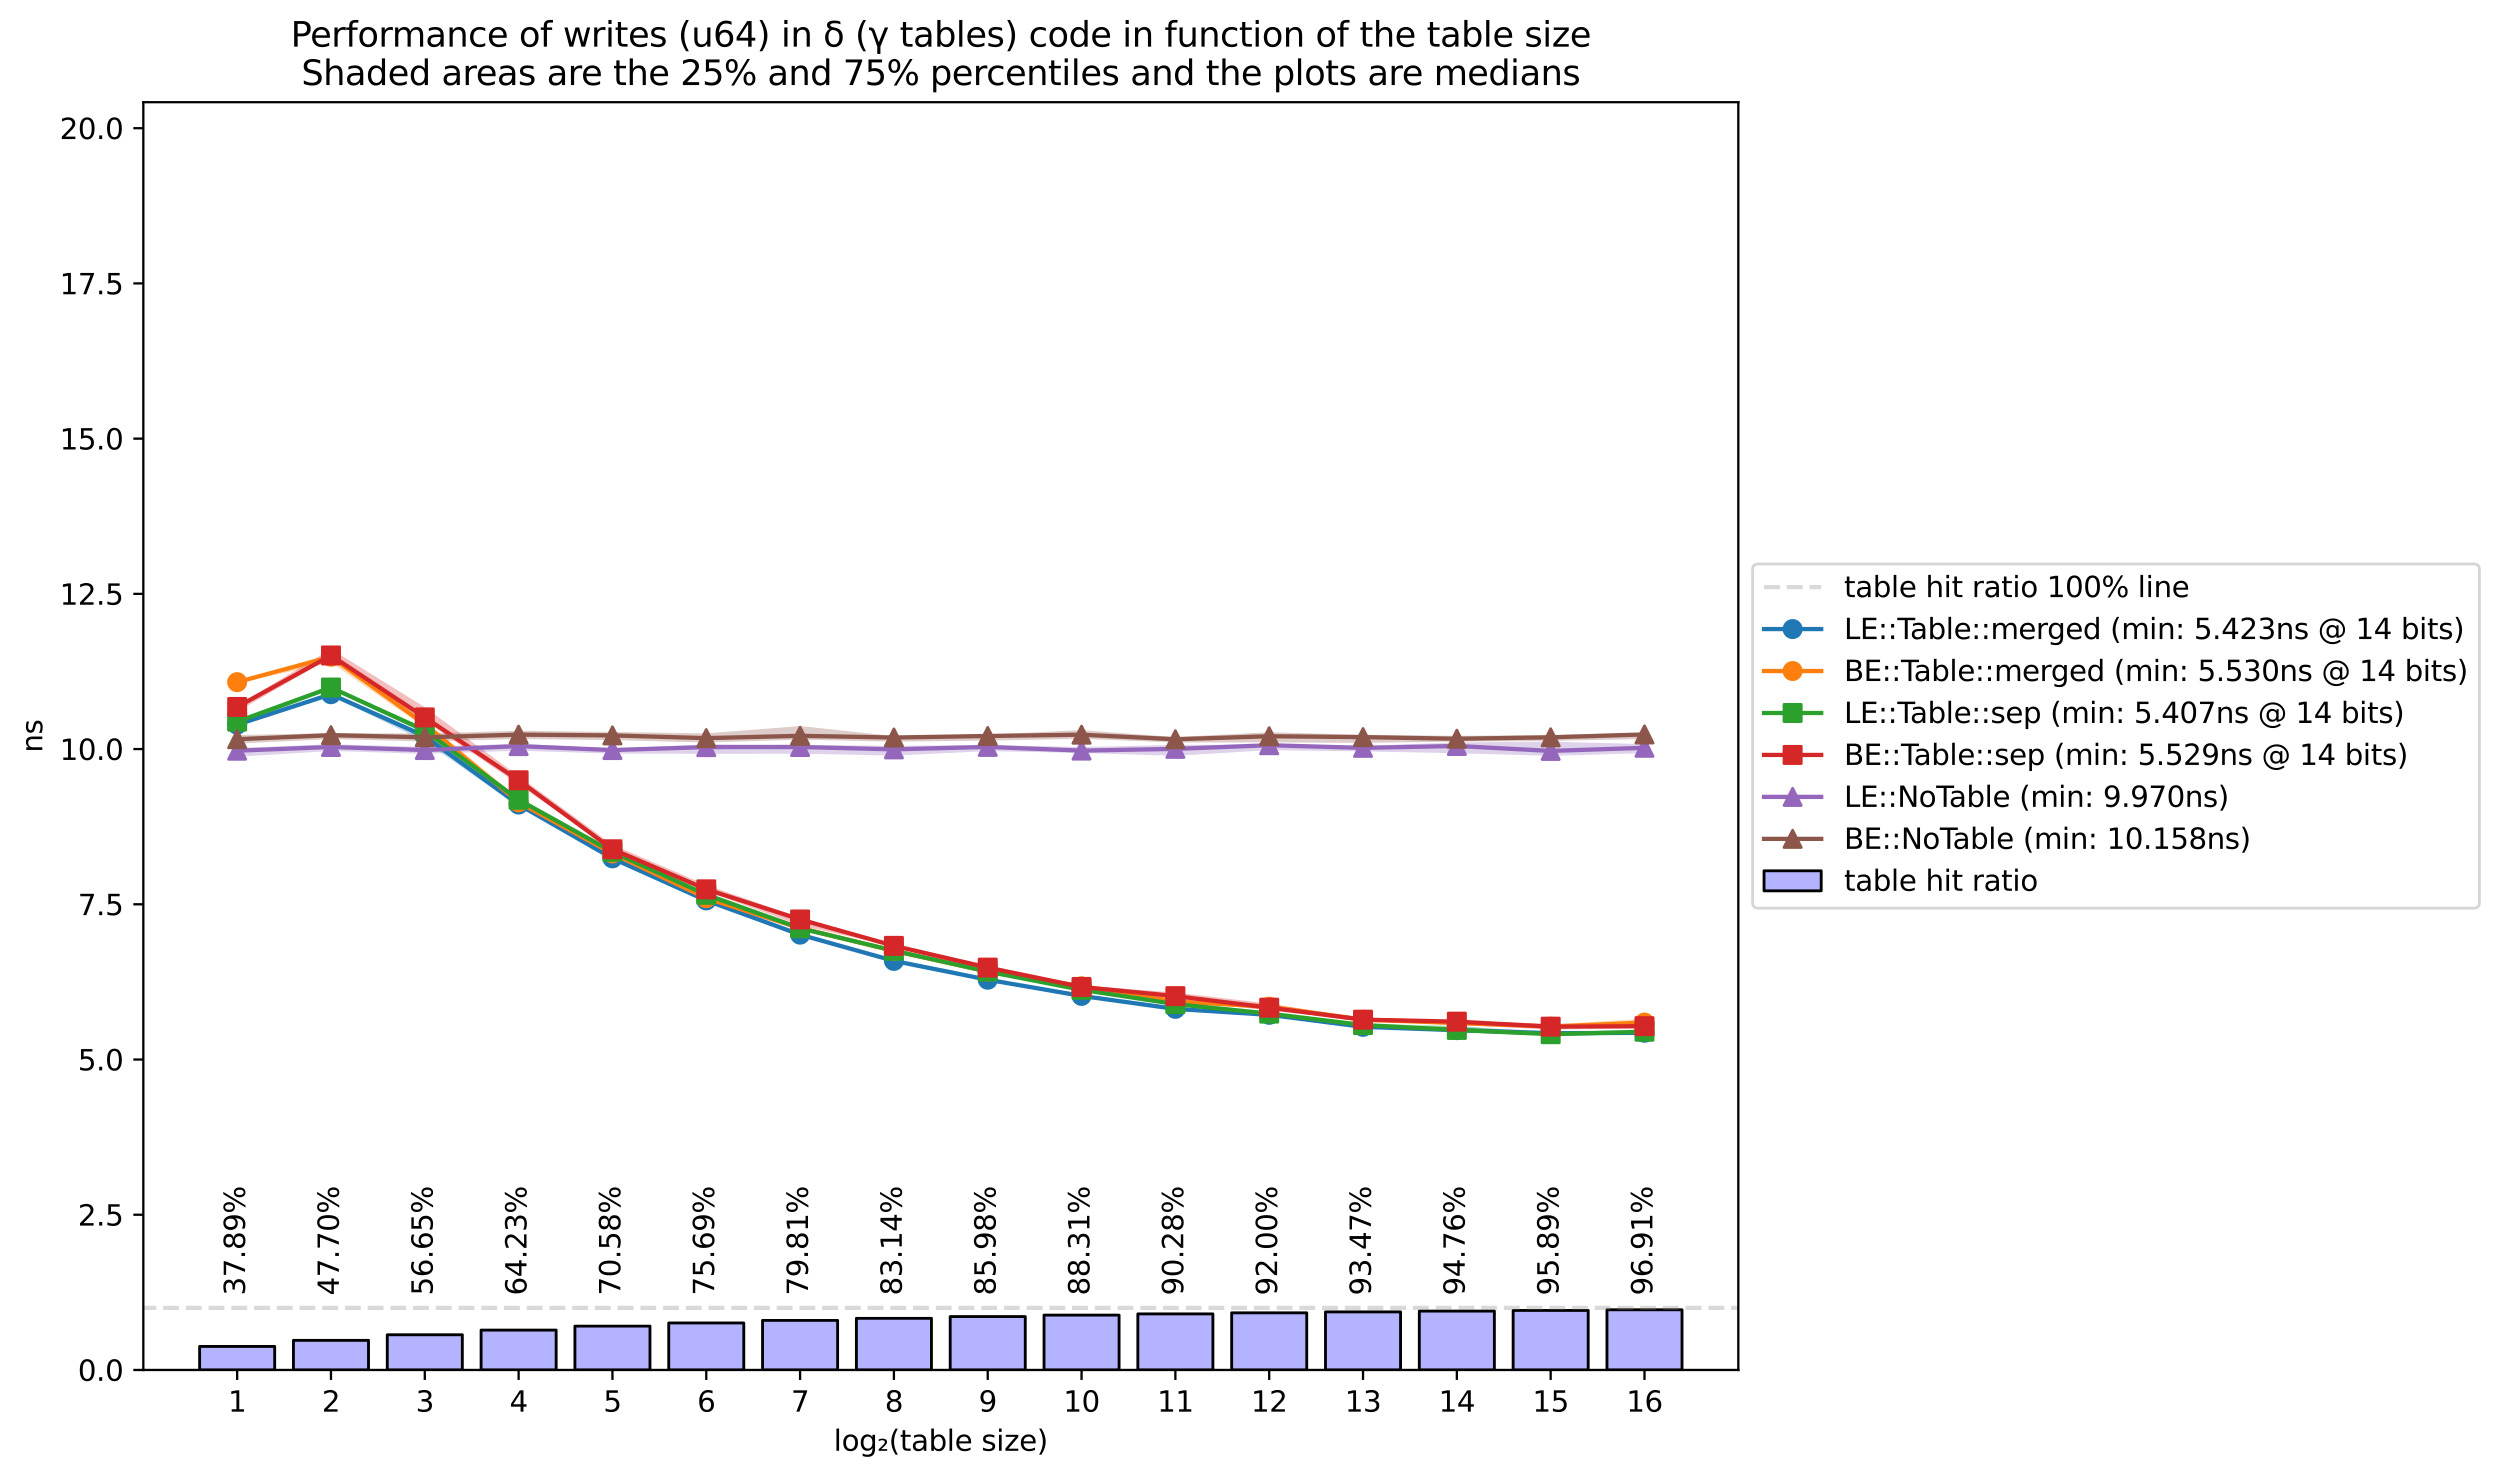 <?xml version="1.0" encoding="utf-8" standalone="no"?>
<!DOCTYPE svg PUBLIC "-//W3C//DTD SVG 1.1//EN"
  "http://www.w3.org/Graphics/SVG/1.1/DTD/svg11.dtd">
<svg xmlns:xlink="http://www.w3.org/1999/xlink" width="874.619pt" height="516.832pt" viewBox="0 0 874.619 516.832" xmlns="http://www.w3.org/2000/svg" version="1.1">
 <defs>
  <style type="text/css">*{stroke-linejoin: round; stroke-linecap: butt}</style>
 </defs>
 <g id="figure_1">
  <g id="patch_1">
   <path d="M 0 516.832 
L 874.619 516.832 
L 874.619 0 
L 0 0 
z
" style="fill: #ffffff"/>
  </g>
  <g id="axes_1">
   <g id="patch_2">
    <path d="M 50.144 479.276 
L 608.144 479.276 
L 608.144 35.755 
L 50.144 35.755 
z
" style="fill: #ffffff"/>
   </g>
   <g id="PolyCollection_1">
    <path d="M 82.967 252.754 
L 82.967 254.073 
L 115.791 243.413 
L 148.614 259.349 
L 181.438 282.2 
L 214.261 301.045 
L 247.085 315.804 
L 279.908 327.694 
L 312.732 336.368 
L 345.556 343.238 
L 378.379 348.797 
L 411.203 353.531 
L 444.026 355.406 
L 476.85 359.43 
L 509.673 360.992 
L 542.497 361.824 
L 575.32 362.091 
L 575.32 361.22 
L 575.32 361.22 
L 542.497 360.852 
L 509.673 359.151 
L 476.85 358.803 
L 444.026 354.451 
L 411.203 352.823 
L 378.379 348.252 
L 345.556 342.614 
L 312.732 335.547 
L 279.908 326.745 
L 247.085 314.689 
L 214.261 299.443 
L 181.438 279.574 
L 148.614 256.533 
L 115.791 242.185 
L 82.967 252.754 
z
" clip-path="url(#p83c5c27077)" style="fill: #1f77b4; fill-opacity: 0.3"/>
   </g>
   <g id="PolyCollection_2">
    <path d="M 82.967 238.27 
L 82.967 238.894 
L 115.791 231.864 
L 148.614 254.525 
L 181.438 281.47 
L 214.261 300.055 
L 247.085 315.42 
L 279.908 325.433 
L 312.732 332.975 
L 345.556 340.59 
L 378.379 346.057 
L 411.203 350.703 
L 444.026 353.189 
L 476.85 357.176 
L 509.673 358.656 
L 542.497 359.589 
L 575.32 358.474 
L 575.32 356.396 
L 575.32 356.396 
L 542.497 358.397 
L 509.673 357.486 
L 476.85 356.232 
L 444.026 351.255 
L 411.203 350.219 
L 378.379 344.812 
L 345.556 339.269 
L 312.732 332.64 
L 279.908 323.587 
L 247.085 313.522 
L 214.261 297.989 
L 181.438 279.228 
L 148.614 252.163 
L 115.791 228.796 
L 82.967 238.27 
z
" clip-path="url(#p83c5c27077)" style="fill: #ff7f0e; fill-opacity: 0.3"/>
   </g>
   <g id="PolyCollection_3">
    <path d="M 82.967 252.103 
L 82.967 253.687 
L 115.791 241.101 
L 148.614 256.403 
L 181.438 280.175 
L 214.261 298.429 
L 247.085 313.56 
L 279.908 325.027 
L 312.732 333.378 
L 345.556 340.661 
L 378.379 346.721 
L 411.203 351.617 
L 444.026 355.459 
L 476.85 358.733 
L 509.673 360.976 
L 542.497 362.233 
L 575.32 362.133 
L 575.32 360.606 
L 575.32 360.606 
L 542.497 361.702 
L 509.673 358.85 
L 476.85 358.229 
L 444.026 354.543 
L 411.203 350.503 
L 378.379 345.994 
L 345.556 339.772 
L 312.732 332.09 
L 279.908 324.107 
L 247.085 312.037 
L 214.261 297.738 
L 181.438 279.506 
L 148.614 254.345 
L 115.791 240.357 
L 82.967 252.103 
z
" clip-path="url(#p83c5c27077)" style="fill: #2ca02c; fill-opacity: 0.3"/>
   </g>
   <g id="PolyCollection_4">
    <path d="M 82.967 246.843 
L 82.967 248.96 
L 115.791 230.083 
L 148.614 252.192 
L 181.438 274.42 
L 214.261 297.471 
L 247.085 311.758 
L 279.908 323.747 
L 312.732 331.096 
L 345.556 340.267 
L 378.379 345.77 
L 411.203 349.744 
L 444.026 353.59 
L 476.85 356.908 
L 509.673 358.583 
L 542.497 360.215 
L 575.32 359.788 
L 575.32 358.004 
L 575.32 358.004 
L 542.497 358.246 
L 509.673 357.001 
L 476.85 356.345 
L 444.026 351.106 
L 411.203 347.245 
L 378.379 344.797 
L 345.556 337.722 
L 312.732 330.393 
L 279.908 321.059 
L 247.085 309.616 
L 214.261 295.534 
L 181.438 271.5 
L 148.614 247.435 
L 115.791 227.055 
L 82.967 246.843 
z
" clip-path="url(#p83c5c27077)" style="fill: #d62728; fill-opacity: 0.3"/>
   </g>
   <g id="PolyCollection_5">
    <path d="M 82.967 261.644 
L 82.967 264.764 
L 115.791 262.717 
L 148.614 263.749 
L 181.438 262.632 
L 214.261 263.657 
L 247.085 263.718 
L 279.908 263.691 
L 312.732 264.334 
L 345.556 262.776 
L 378.379 263.433 
L 411.203 264.414 
L 444.026 262.436 
L 476.85 262.881 
L 509.673 263.524 
L 542.497 264.433 
L 575.32 263.472 
L 575.32 260.332 
L 575.32 260.332 
L 542.497 259.442 
L 509.673 259.742 
L 476.85 260.925 
L 444.026 260.502 
L 411.203 260.595 
L 378.379 261.327 
L 345.556 260.653 
L 312.732 260.937 
L 279.908 260.573 
L 247.085 260.43 
L 214.261 261.846 
L 181.438 260.197 
L 148.614 261.271 
L 115.791 260.384 
L 82.967 261.644 
z
" clip-path="url(#p83c5c27077)" style="fill: #9467bd; fill-opacity: 0.3"/>
   </g>
   <g id="PolyCollection_6">
    <path d="M 82.967 257.162 
L 82.967 260.148 
L 115.791 258.582 
L 148.614 259.392 
L 181.438 258.547 
L 214.261 258.92 
L 247.085 259.78 
L 279.908 258.759 
L 312.732 259.481 
L 345.556 259.099 
L 378.379 258.483 
L 411.203 259.774 
L 444.026 259.728 
L 476.85 259.902 
L 509.673 259.46 
L 542.497 259.21 
L 575.32 258.555 
L 575.32 256.383 
L 575.32 256.383 
L 542.497 257.157 
L 509.673 257.425 
L 476.85 257.054 
L 444.026 256.168 
L 411.203 257.857 
L 378.379 255.429 
L 345.556 256.985 
L 312.732 257.522 
L 279.908 254.001 
L 247.085 256.564 
L 214.261 256.066 
L 181.438 255.648 
L 148.614 256.614 
L 115.791 256.467 
L 82.967 257.162 
z
" clip-path="url(#p83c5c27077)" style="fill: #8c564b; fill-opacity: 0.3"/>
   </g>
   <g id="patch_3">
    <path d="M 69.838 479.276 
L 96.097 479.276 
L 96.097 471.046 
L 69.838 471.046 
z
" clip-path="url(#p83c5c27077)" style="fill: #0000ff; fill-opacity: 0.3; stroke: #000000; stroke-linejoin: miter"/>
   </g>
   <g id="patch_4">
    <path d="M 102.661 479.276 
L 128.92 479.276 
L 128.92 468.915 
L 102.661 468.915 
z
" clip-path="url(#p83c5c27077)" style="fill: #0000ff; fill-opacity: 0.3; stroke: #000000; stroke-linejoin: miter"/>
   </g>
   <g id="patch_5">
    <path d="M 135.485 479.276 
L 161.744 479.276 
L 161.744 466.971 
L 135.485 466.971 
z
" clip-path="url(#p83c5c27077)" style="fill: #0000ff; fill-opacity: 0.3; stroke: #000000; stroke-linejoin: miter"/>
   </g>
   <g id="patch_6">
    <path d="M 168.308 479.276 
L 194.567 479.276 
L 194.567 465.324 
L 168.308 465.324 
z
" clip-path="url(#p83c5c27077)" style="fill: #0000ff; fill-opacity: 0.3; stroke: #000000; stroke-linejoin: miter"/>
   </g>
   <g id="patch_7">
    <path d="M 201.132 479.276 
L 227.391 479.276 
L 227.391 463.945 
L 201.132 463.945 
z
" clip-path="url(#p83c5c27077)" style="fill: #0000ff; fill-opacity: 0.3; stroke: #000000; stroke-linejoin: miter"/>
   </g>
   <g id="patch_8">
    <path d="M 233.956 479.276 
L 260.214 479.276 
L 260.214 462.835 
L 233.956 462.835 
z
" clip-path="url(#p83c5c27077)" style="fill: #0000ff; fill-opacity: 0.3; stroke: #000000; stroke-linejoin: miter"/>
   </g>
   <g id="patch_9">
    <path d="M 266.779 479.276 
L 293.038 479.276 
L 293.038 461.94 
L 266.779 461.94 
z
" clip-path="url(#p83c5c27077)" style="fill: #0000ff; fill-opacity: 0.3; stroke: #000000; stroke-linejoin: miter"/>
   </g>
   <g id="patch_10">
    <path d="M 299.603 479.276 
L 325.861 479.276 
L 325.861 461.216 
L 299.603 461.216 
z
" clip-path="url(#p83c5c27077)" style="fill: #0000ff; fill-opacity: 0.3; stroke: #000000; stroke-linejoin: miter"/>
   </g>
   <g id="patch_11">
    <path d="M 332.426 479.276 
L 358.685 479.276 
L 358.685 460.6 
L 332.426 460.6 
z
" clip-path="url(#p83c5c27077)" style="fill: #0000ff; fill-opacity: 0.3; stroke: #000000; stroke-linejoin: miter"/>
   </g>
   <g id="patch_12">
    <path d="M 365.25 479.276 
L 391.508 479.276 
L 391.508 460.093 
L 365.25 460.093 
z
" clip-path="url(#p83c5c27077)" style="fill: #0000ff; fill-opacity: 0.3; stroke: #000000; stroke-linejoin: miter"/>
   </g>
   <g id="patch_13">
    <path d="M 398.073 479.276 
L 424.332 479.276 
L 424.332 459.664 
L 398.073 459.664 
z
" clip-path="url(#p83c5c27077)" style="fill: #0000ff; fill-opacity: 0.3; stroke: #000000; stroke-linejoin: miter"/>
   </g>
   <g id="patch_14">
    <path d="M 430.897 479.276 
L 457.156 479.276 
L 457.156 459.291 
L 430.897 459.291 
z
" clip-path="url(#p83c5c27077)" style="fill: #0000ff; fill-opacity: 0.3; stroke: #000000; stroke-linejoin: miter"/>
   </g>
   <g id="patch_15">
    <path d="M 463.72 479.276 
L 489.979 479.276 
L 489.979 458.972 
L 463.72 458.972 
z
" clip-path="url(#p83c5c27077)" style="fill: #0000ff; fill-opacity: 0.3; stroke: #000000; stroke-linejoin: miter"/>
   </g>
   <g id="patch_16">
    <path d="M 496.544 479.276 
L 522.803 479.276 
L 522.803 458.693 
L 496.544 458.693 
z
" clip-path="url(#p83c5c27077)" style="fill: #0000ff; fill-opacity: 0.3; stroke: #000000; stroke-linejoin: miter"/>
   </g>
   <g id="patch_17">
    <path d="M 529.367 479.276 
L 555.626 479.276 
L 555.626 458.446 
L 529.367 458.446 
z
" clip-path="url(#p83c5c27077)" style="fill: #0000ff; fill-opacity: 0.3; stroke: #000000; stroke-linejoin: miter"/>
   </g>
   <g id="patch_18">
    <path d="M 562.191 479.276 
L 588.45 479.276 
L 588.45 458.224 
L 562.191 458.224 
z
" clip-path="url(#p83c5c27077)" style="fill: #0000ff; fill-opacity: 0.3; stroke: #000000; stroke-linejoin: miter"/>
   </g>
   <g id="matplotlib.axis_1">
    <g id="xtick_1">
     <g id="line2d_1">
      <defs>
       <path id="mf9a137c466" d="M 0 0 
L 0 3.5 
" style="stroke: #000000; stroke-width: 0.8"/>
      </defs>
      <g>
       <use xlink:href="#mf9a137c466" x="82.967" y="479.276" style="stroke: #000000; stroke-width: 0.8"/>
      </g>
     </g>
     <g id="text_1">
      <!-- 1 -->
      <g transform="translate(79.786 493.874) scale(0.1 -0.1)">
       <defs>
        <path id="DejaVuSans-31" d="M 794 531 
L 1825 531 
L 1825 4091 
L 703 3866 
L 703 4441 
L 1819 4666 
L 2450 4666 
L 2450 531 
L 3481 531 
L 3481 0 
L 794 0 
L 794 531 
z
" transform="scale(0.016)"/>
       </defs>
       <use xlink:href="#DejaVuSans-31"/>
      </g>
     </g>
    </g>
    <g id="xtick_2">
     <g id="line2d_2">
      <g>
       <use xlink:href="#mf9a137c466" x="115.791" y="479.276" style="stroke: #000000; stroke-width: 0.8"/>
      </g>
     </g>
     <g id="text_2">
      <!-- 2 -->
      <g transform="translate(112.61 493.874) scale(0.1 -0.1)">
       <defs>
        <path id="DejaVuSans-32" d="M 1228 531 
L 3431 531 
L 3431 0 
L 469 0 
L 469 531 
Q 828 903 1448 1529 
Q 2069 2156 2228 2338 
Q 2531 2678 2651 2914 
Q 2772 3150 2772 3378 
Q 2772 3750 2511 3984 
Q 2250 4219 1831 4219 
Q 1534 4219 1204 4116 
Q 875 4013 500 3803 
L 500 4441 
Q 881 4594 1212 4672 
Q 1544 4750 1819 4750 
Q 2544 4750 2975 4387 
Q 3406 4025 3406 3419 
Q 3406 3131 3298 2873 
Q 3191 2616 2906 2266 
Q 2828 2175 2409 1742 
Q 1991 1309 1228 531 
z
" transform="scale(0.016)"/>
       </defs>
       <use xlink:href="#DejaVuSans-32"/>
      </g>
     </g>
    </g>
    <g id="xtick_3">
     <g id="line2d_3">
      <g>
       <use xlink:href="#mf9a137c466" x="148.614" y="479.276" style="stroke: #000000; stroke-width: 0.8"/>
      </g>
     </g>
     <g id="text_3">
      <!-- 3 -->
      <g transform="translate(145.433 493.874) scale(0.1 -0.1)">
       <defs>
        <path id="DejaVuSans-33" d="M 2597 2516 
Q 3050 2419 3304 2112 
Q 3559 1806 3559 1356 
Q 3559 666 3084 287 
Q 2609 -91 1734 -91 
Q 1441 -91 1130 -33 
Q 819 25 488 141 
L 488 750 
Q 750 597 1062 519 
Q 1375 441 1716 441 
Q 2309 441 2620 675 
Q 2931 909 2931 1356 
Q 2931 1769 2642 2001 
Q 2353 2234 1838 2234 
L 1294 2234 
L 1294 2753 
L 1863 2753 
Q 2328 2753 2575 2939 
Q 2822 3125 2822 3475 
Q 2822 3834 2567 4026 
Q 2313 4219 1838 4219 
Q 1578 4219 1281 4162 
Q 984 4106 628 3988 
L 628 4550 
Q 988 4650 1302 4700 
Q 1616 4750 1894 4750 
Q 2613 4750 3031 4423 
Q 3450 4097 3450 3541 
Q 3450 3153 3228 2886 
Q 3006 2619 2597 2516 
z
" transform="scale(0.016)"/>
       </defs>
       <use xlink:href="#DejaVuSans-33"/>
      </g>
     </g>
    </g>
    <g id="xtick_4">
     <g id="line2d_4">
      <g>
       <use xlink:href="#mf9a137c466" x="181.438" y="479.276" style="stroke: #000000; stroke-width: 0.8"/>
      </g>
     </g>
     <g id="text_4">
      <!-- 4 -->
      <g transform="translate(178.257 493.874) scale(0.1 -0.1)">
       <defs>
        <path id="DejaVuSans-34" d="M 2419 4116 
L 825 1625 
L 2419 1625 
L 2419 4116 
z
M 2253 4666 
L 3047 4666 
L 3047 1625 
L 3713 1625 
L 3713 1100 
L 3047 1100 
L 3047 0 
L 2419 0 
L 2419 1100 
L 313 1100 
L 313 1709 
L 2253 4666 
z
" transform="scale(0.016)"/>
       </defs>
       <use xlink:href="#DejaVuSans-34"/>
      </g>
     </g>
    </g>
    <g id="xtick_5">
     <g id="line2d_5">
      <g>
       <use xlink:href="#mf9a137c466" x="214.261" y="479.276" style="stroke: #000000; stroke-width: 0.8"/>
      </g>
     </g>
     <g id="text_5">
      <!-- 5 -->
      <g transform="translate(211.08 493.874) scale(0.1 -0.1)">
       <defs>
        <path id="DejaVuSans-35" d="M 691 4666 
L 3169 4666 
L 3169 4134 
L 1269 4134 
L 1269 2991 
Q 1406 3038 1543 3061 
Q 1681 3084 1819 3084 
Q 2600 3084 3056 2656 
Q 3513 2228 3513 1497 
Q 3513 744 3044 326 
Q 2575 -91 1722 -91 
Q 1428 -91 1123 -41 
Q 819 9 494 109 
L 494 744 
Q 775 591 1075 516 
Q 1375 441 1709 441 
Q 2250 441 2565 725 
Q 2881 1009 2881 1497 
Q 2881 1984 2565 2268 
Q 2250 2553 1709 2553 
Q 1456 2553 1204 2497 
Q 953 2441 691 2322 
L 691 4666 
z
" transform="scale(0.016)"/>
       </defs>
       <use xlink:href="#DejaVuSans-35"/>
      </g>
     </g>
    </g>
    <g id="xtick_6">
     <g id="line2d_6">
      <g>
       <use xlink:href="#mf9a137c466" x="247.085" y="479.276" style="stroke: #000000; stroke-width: 0.8"/>
      </g>
     </g>
     <g id="text_6">
      <!-- 6 -->
      <g transform="translate(243.904 493.874) scale(0.1 -0.1)">
       <defs>
        <path id="DejaVuSans-36" d="M 2113 2584 
Q 1688 2584 1439 2293 
Q 1191 2003 1191 1497 
Q 1191 994 1439 701 
Q 1688 409 2113 409 
Q 2538 409 2786 701 
Q 3034 994 3034 1497 
Q 3034 2003 2786 2293 
Q 2538 2584 2113 2584 
z
M 3366 4563 
L 3366 3988 
Q 3128 4100 2886 4159 
Q 2644 4219 2406 4219 
Q 1781 4219 1451 3797 
Q 1122 3375 1075 2522 
Q 1259 2794 1537 2939 
Q 1816 3084 2150 3084 
Q 2853 3084 3261 2657 
Q 3669 2231 3669 1497 
Q 3669 778 3244 343 
Q 2819 -91 2113 -91 
Q 1303 -91 875 529 
Q 447 1150 447 2328 
Q 447 3434 972 4092 
Q 1497 4750 2381 4750 
Q 2619 4750 2861 4703 
Q 3103 4656 3366 4563 
z
" transform="scale(0.016)"/>
       </defs>
       <use xlink:href="#DejaVuSans-36"/>
      </g>
     </g>
    </g>
    <g id="xtick_7">
     <g id="line2d_7">
      <g>
       <use xlink:href="#mf9a137c466" x="279.908" y="479.276" style="stroke: #000000; stroke-width: 0.8"/>
      </g>
     </g>
     <g id="text_7">
      <!-- 7 -->
      <g transform="translate(276.727 493.874) scale(0.1 -0.1)">
       <defs>
        <path id="DejaVuSans-37" d="M 525 4666 
L 3525 4666 
L 3525 4397 
L 1831 0 
L 1172 0 
L 2766 4134 
L 525 4134 
L 525 4666 
z
" transform="scale(0.016)"/>
       </defs>
       <use xlink:href="#DejaVuSans-37"/>
      </g>
     </g>
    </g>
    <g id="xtick_8">
     <g id="line2d_8">
      <g>
       <use xlink:href="#mf9a137c466" x="312.732" y="479.276" style="stroke: #000000; stroke-width: 0.8"/>
      </g>
     </g>
     <g id="text_8">
      <!-- 8 -->
      <g transform="translate(309.551 493.874) scale(0.1 -0.1)">
       <defs>
        <path id="DejaVuSans-38" d="M 2034 2216 
Q 1584 2216 1326 1975 
Q 1069 1734 1069 1313 
Q 1069 891 1326 650 
Q 1584 409 2034 409 
Q 2484 409 2743 651 
Q 3003 894 3003 1313 
Q 3003 1734 2745 1975 
Q 2488 2216 2034 2216 
z
M 1403 2484 
Q 997 2584 770 2862 
Q 544 3141 544 3541 
Q 544 4100 942 4425 
Q 1341 4750 2034 4750 
Q 2731 4750 3128 4425 
Q 3525 4100 3525 3541 
Q 3525 3141 3298 2862 
Q 3072 2584 2669 2484 
Q 3125 2378 3379 2068 
Q 3634 1759 3634 1313 
Q 3634 634 3220 271 
Q 2806 -91 2034 -91 
Q 1263 -91 848 271 
Q 434 634 434 1313 
Q 434 1759 690 2068 
Q 947 2378 1403 2484 
z
M 1172 3481 
Q 1172 3119 1398 2916 
Q 1625 2713 2034 2713 
Q 2441 2713 2670 2916 
Q 2900 3119 2900 3481 
Q 2900 3844 2670 4047 
Q 2441 4250 2034 4250 
Q 1625 4250 1398 4047 
Q 1172 3844 1172 3481 
z
" transform="scale(0.016)"/>
       </defs>
       <use xlink:href="#DejaVuSans-38"/>
      </g>
     </g>
    </g>
    <g id="xtick_9">
     <g id="line2d_9">
      <g>
       <use xlink:href="#mf9a137c466" x="345.556" y="479.276" style="stroke: #000000; stroke-width: 0.8"/>
      </g>
     </g>
     <g id="text_9">
      <!-- 9 -->
      <g transform="translate(342.374 493.874) scale(0.1 -0.1)">
       <defs>
        <path id="DejaVuSans-39" d="M 703 97 
L 703 672 
Q 941 559 1184 500 
Q 1428 441 1663 441 
Q 2288 441 2617 861 
Q 2947 1281 2994 2138 
Q 2813 1869 2534 1725 
Q 2256 1581 1919 1581 
Q 1219 1581 811 2004 
Q 403 2428 403 3163 
Q 403 3881 828 4315 
Q 1253 4750 1959 4750 
Q 2769 4750 3195 4129 
Q 3622 3509 3622 2328 
Q 3622 1225 3098 567 
Q 2575 -91 1691 -91 
Q 1453 -91 1209 -44 
Q 966 3 703 97 
z
M 1959 2075 
Q 2384 2075 2632 2365 
Q 2881 2656 2881 3163 
Q 2881 3666 2632 3958 
Q 2384 4250 1959 4250 
Q 1534 4250 1286 3958 
Q 1038 3666 1038 3163 
Q 1038 2656 1286 2365 
Q 1534 2075 1959 2075 
z
" transform="scale(0.016)"/>
       </defs>
       <use xlink:href="#DejaVuSans-39"/>
      </g>
     </g>
    </g>
    <g id="xtick_10">
     <g id="line2d_10">
      <g>
       <use xlink:href="#mf9a137c466" x="378.379" y="479.276" style="stroke: #000000; stroke-width: 0.8"/>
      </g>
     </g>
     <g id="text_10">
      <!-- 10 -->
      <g transform="translate(372.017 493.874) scale(0.1 -0.1)">
       <defs>
        <path id="DejaVuSans-30" d="M 2034 4250 
Q 1547 4250 1301 3770 
Q 1056 3291 1056 2328 
Q 1056 1369 1301 889 
Q 1547 409 2034 409 
Q 2525 409 2770 889 
Q 3016 1369 3016 2328 
Q 3016 3291 2770 3770 
Q 2525 4250 2034 4250 
z
M 2034 4750 
Q 2819 4750 3233 4129 
Q 3647 3509 3647 2328 
Q 3647 1150 3233 529 
Q 2819 -91 2034 -91 
Q 1250 -91 836 529 
Q 422 1150 422 2328 
Q 422 3509 836 4129 
Q 1250 4750 2034 4750 
z
" transform="scale(0.016)"/>
       </defs>
       <use xlink:href="#DejaVuSans-31"/>
       <use xlink:href="#DejaVuSans-30" x="63.623"/>
      </g>
     </g>
    </g>
    <g id="xtick_11">
     <g id="line2d_11">
      <g>
       <use xlink:href="#mf9a137c466" x="411.203" y="479.276" style="stroke: #000000; stroke-width: 0.8"/>
      </g>
     </g>
     <g id="text_11">
      <!-- 11 -->
      <g transform="translate(404.84 493.874) scale(0.1 -0.1)">
       <use xlink:href="#DejaVuSans-31"/>
       <use xlink:href="#DejaVuSans-31" x="63.623"/>
      </g>
     </g>
    </g>
    <g id="xtick_12">
     <g id="line2d_12">
      <g>
       <use xlink:href="#mf9a137c466" x="444.026" y="479.276" style="stroke: #000000; stroke-width: 0.8"/>
      </g>
     </g>
     <g id="text_12">
      <!-- 12 -->
      <g transform="translate(437.664 493.874) scale(0.1 -0.1)">
       <use xlink:href="#DejaVuSans-31"/>
       <use xlink:href="#DejaVuSans-32" x="63.623"/>
      </g>
     </g>
    </g>
    <g id="xtick_13">
     <g id="line2d_13">
      <g>
       <use xlink:href="#mf9a137c466" x="476.85" y="479.276" style="stroke: #000000; stroke-width: 0.8"/>
      </g>
     </g>
     <g id="text_13">
      <!-- 13 -->
      <g transform="translate(470.487 493.874) scale(0.1 -0.1)">
       <use xlink:href="#DejaVuSans-31"/>
       <use xlink:href="#DejaVuSans-33" x="63.623"/>
      </g>
     </g>
    </g>
    <g id="xtick_14">
     <g id="line2d_14">
      <g>
       <use xlink:href="#mf9a137c466" x="509.673" y="479.276" style="stroke: #000000; stroke-width: 0.8"/>
      </g>
     </g>
     <g id="text_14">
      <!-- 14 -->
      <g transform="translate(503.311 493.874) scale(0.1 -0.1)">
       <use xlink:href="#DejaVuSans-31"/>
       <use xlink:href="#DejaVuSans-34" x="63.623"/>
      </g>
     </g>
    </g>
    <g id="xtick_15">
     <g id="line2d_15">
      <g>
       <use xlink:href="#mf9a137c466" x="542.497" y="479.276" style="stroke: #000000; stroke-width: 0.8"/>
      </g>
     </g>
     <g id="text_15">
      <!-- 15 -->
      <g transform="translate(536.134 493.874) scale(0.1 -0.1)">
       <use xlink:href="#DejaVuSans-31"/>
       <use xlink:href="#DejaVuSans-35" x="63.623"/>
      </g>
     </g>
    </g>
    <g id="xtick_16">
     <g id="line2d_16">
      <g>
       <use xlink:href="#mf9a137c466" x="575.32" y="479.276" style="stroke: #000000; stroke-width: 0.8"/>
      </g>
     </g>
     <g id="text_16">
      <!-- 16 -->
      <g transform="translate(568.958 493.874) scale(0.1 -0.1)">
       <use xlink:href="#DejaVuSans-31"/>
       <use xlink:href="#DejaVuSans-36" x="63.623"/>
      </g>
     </g>
    </g>
    <g id="text_17">
     <!-- log₂(table size) -->
     <g transform="translate(291.667 507.552) scale(0.1 -0.1)">
      <defs>
       <path id="DejaVuSans-6c" d="M 603 4863 
L 1178 4863 
L 1178 0 
L 603 0 
L 603 4863 
z
" transform="scale(0.016)"/>
       <path id="DejaVuSans-6f" d="M 1959 3097 
Q 1497 3097 1228 2736 
Q 959 2375 959 1747 
Q 959 1119 1226 758 
Q 1494 397 1959 397 
Q 2419 397 2687 759 
Q 2956 1122 2956 1747 
Q 2956 2369 2687 2733 
Q 2419 3097 1959 3097 
z
M 1959 3584 
Q 2709 3584 3137 3096 
Q 3566 2609 3566 1747 
Q 3566 888 3137 398 
Q 2709 -91 1959 -91 
Q 1206 -91 779 398 
Q 353 888 353 1747 
Q 353 2609 779 3096 
Q 1206 3584 1959 3584 
z
" transform="scale(0.016)"/>
       <path id="DejaVuSans-67" d="M 2906 1791 
Q 2906 2416 2648 2759 
Q 2391 3103 1925 3103 
Q 1463 3103 1205 2759 
Q 947 2416 947 1791 
Q 947 1169 1205 825 
Q 1463 481 1925 481 
Q 2391 481 2648 825 
Q 2906 1169 2906 1791 
z
M 3481 434 
Q 3481 -459 3084 -895 
Q 2688 -1331 1869 -1331 
Q 1566 -1331 1297 -1286 
Q 1028 -1241 775 -1147 
L 775 -588 
Q 1028 -725 1275 -790 
Q 1522 -856 1778 -856 
Q 2344 -856 2625 -561 
Q 2906 -266 2906 331 
L 2906 616 
Q 2728 306 2450 153 
Q 2172 0 1784 0 
Q 1141 0 747 490 
Q 353 981 353 1791 
Q 353 2603 747 3093 
Q 1141 3584 1784 3584 
Q 2172 3584 2450 3431 
Q 2728 3278 2906 2969 
L 2906 3500 
L 3481 3500 
L 3481 434 
z
" transform="scale(0.016)"/>
       <path id="DejaVuSans-2082" d="M 838 356 
L 2163 356 
L 2163 0 
L 294 0 
L 294 343 
Q 400 440 597 615 
Q 1672 1568 1672 1862 
Q 1672 2068 1509 2194 
Q 1347 2321 1081 2321 
Q 919 2321 728 2266 
Q 538 2212 313 2103 
L 313 2487 
Q 553 2575 761 2618 
Q 969 2662 1147 2662 
Q 1600 2662 1872 2456 
Q 2144 2250 2144 1912 
Q 2144 1478 1109 590 
Q 934 440 838 356 
z
" transform="scale(0.016)"/>
       <path id="DejaVuSans-28" d="M 1984 4856 
Q 1566 4138 1362 3434 
Q 1159 2731 1159 2009 
Q 1159 1288 1364 580 
Q 1569 -128 1984 -844 
L 1484 -844 
Q 1016 -109 783 600 
Q 550 1309 550 2009 
Q 550 2706 781 3412 
Q 1013 4119 1484 4856 
L 1984 4856 
z
" transform="scale(0.016)"/>
       <path id="DejaVuSans-74" d="M 1172 4494 
L 1172 3500 
L 2356 3500 
L 2356 3053 
L 1172 3053 
L 1172 1153 
Q 1172 725 1289 603 
Q 1406 481 1766 481 
L 2356 481 
L 2356 0 
L 1766 0 
Q 1100 0 847 248 
Q 594 497 594 1153 
L 594 3053 
L 172 3053 
L 172 3500 
L 594 3500 
L 594 4494 
L 1172 4494 
z
" transform="scale(0.016)"/>
       <path id="DejaVuSans-61" d="M 2194 1759 
Q 1497 1759 1228 1600 
Q 959 1441 959 1056 
Q 959 750 1161 570 
Q 1363 391 1709 391 
Q 2188 391 2477 730 
Q 2766 1069 2766 1631 
L 2766 1759 
L 2194 1759 
z
M 3341 1997 
L 3341 0 
L 2766 0 
L 2766 531 
Q 2569 213 2275 61 
Q 1981 -91 1556 -91 
Q 1019 -91 701 211 
Q 384 513 384 1019 
Q 384 1609 779 1909 
Q 1175 2209 1959 2209 
L 2766 2209 
L 2766 2266 
Q 2766 2663 2505 2880 
Q 2244 3097 1772 3097 
Q 1472 3097 1187 3025 
Q 903 2953 641 2809 
L 641 3341 
Q 956 3463 1253 3523 
Q 1550 3584 1831 3584 
Q 2591 3584 2966 3190 
Q 3341 2797 3341 1997 
z
" transform="scale(0.016)"/>
       <path id="DejaVuSans-62" d="M 3116 1747 
Q 3116 2381 2855 2742 
Q 2594 3103 2138 3103 
Q 1681 3103 1420 2742 
Q 1159 2381 1159 1747 
Q 1159 1113 1420 752 
Q 1681 391 2138 391 
Q 2594 391 2855 752 
Q 3116 1113 3116 1747 
z
M 1159 2969 
Q 1341 3281 1617 3432 
Q 1894 3584 2278 3584 
Q 2916 3584 3314 3078 
Q 3713 2572 3713 1747 
Q 3713 922 3314 415 
Q 2916 -91 2278 -91 
Q 1894 -91 1617 61 
Q 1341 213 1159 525 
L 1159 0 
L 581 0 
L 581 4863 
L 1159 4863 
L 1159 2969 
z
" transform="scale(0.016)"/>
       <path id="DejaVuSans-65" d="M 3597 1894 
L 3597 1613 
L 953 1613 
Q 991 1019 1311 708 
Q 1631 397 2203 397 
Q 2534 397 2845 478 
Q 3156 559 3463 722 
L 3463 178 
Q 3153 47 2828 -22 
Q 2503 -91 2169 -91 
Q 1331 -91 842 396 
Q 353 884 353 1716 
Q 353 2575 817 3079 
Q 1281 3584 2069 3584 
Q 2775 3584 3186 3129 
Q 3597 2675 3597 1894 
z
M 3022 2063 
Q 3016 2534 2758 2815 
Q 2500 3097 2075 3097 
Q 1594 3097 1305 2825 
Q 1016 2553 972 2059 
L 3022 2063 
z
" transform="scale(0.016)"/>
       <path id="DejaVuSans-20" transform="scale(0.016)"/>
       <path id="DejaVuSans-73" d="M 2834 3397 
L 2834 2853 
Q 2591 2978 2328 3040 
Q 2066 3103 1784 3103 
Q 1356 3103 1142 2972 
Q 928 2841 928 2578 
Q 928 2378 1081 2264 
Q 1234 2150 1697 2047 
L 1894 2003 
Q 2506 1872 2764 1633 
Q 3022 1394 3022 966 
Q 3022 478 2636 193 
Q 2250 -91 1575 -91 
Q 1294 -91 989 -36 
Q 684 19 347 128 
L 347 722 
Q 666 556 975 473 
Q 1284 391 1588 391 
Q 1994 391 2212 530 
Q 2431 669 2431 922 
Q 2431 1156 2273 1281 
Q 2116 1406 1581 1522 
L 1381 1569 
Q 847 1681 609 1914 
Q 372 2147 372 2553 
Q 372 3047 722 3315 
Q 1072 3584 1716 3584 
Q 2034 3584 2315 3537 
Q 2597 3491 2834 3397 
z
" transform="scale(0.016)"/>
       <path id="DejaVuSans-69" d="M 603 3500 
L 1178 3500 
L 1178 0 
L 603 0 
L 603 3500 
z
M 603 4863 
L 1178 4863 
L 1178 4134 
L 603 4134 
L 603 4863 
z
" transform="scale(0.016)"/>
       <path id="DejaVuSans-7a" d="M 353 3500 
L 3084 3500 
L 3084 2975 
L 922 459 
L 3084 459 
L 3084 0 
L 275 0 
L 275 525 
L 2438 3041 
L 353 3041 
L 353 3500 
z
" transform="scale(0.016)"/>
       <path id="DejaVuSans-29" d="M 513 4856 
L 1013 4856 
Q 1481 4119 1714 3412 
Q 1947 2706 1947 2009 
Q 1947 1309 1714 600 
Q 1481 -109 1013 -844 
L 513 -844 
Q 928 -128 1133 580 
Q 1338 1288 1338 2009 
Q 1338 2731 1133 3434 
Q 928 4138 513 4856 
z
" transform="scale(0.016)"/>
      </defs>
      <use xlink:href="#DejaVuSans-6c"/>
      <use xlink:href="#DejaVuSans-6f" x="27.783"/>
      <use xlink:href="#DejaVuSans-67" x="88.965"/>
      <use xlink:href="#DejaVuSans-2082" x="152.441"/>
      <use xlink:href="#DejaVuSans-28" x="192.529"/>
      <use xlink:href="#DejaVuSans-74" x="231.543"/>
      <use xlink:href="#DejaVuSans-61" x="270.752"/>
      <use xlink:href="#DejaVuSans-62" x="332.031"/>
      <use xlink:href="#DejaVuSans-6c" x="395.508"/>
      <use xlink:href="#DejaVuSans-65" x="423.291"/>
      <use xlink:href="#DejaVuSans-20" x="484.814"/>
      <use xlink:href="#DejaVuSans-73" x="516.602"/>
      <use xlink:href="#DejaVuSans-69" x="568.701"/>
      <use xlink:href="#DejaVuSans-7a" x="596.484"/>
      <use xlink:href="#DejaVuSans-65" x="648.975"/>
      <use xlink:href="#DejaVuSans-29" x="710.498"/>
     </g>
    </g>
   </g>
   <g id="matplotlib.axis_2">
    <g id="ytick_1">
     <g id="line2d_17">
      <defs>
       <path id="m6641854c6d" d="M 0 0 
L -3.5 0 
" style="stroke: #000000; stroke-width: 0.8"/>
      </defs>
      <g>
       <use xlink:href="#m6641854c6d" x="50.144" y="479.276" style="stroke: #000000; stroke-width: 0.8"/>
      </g>
     </g>
     <g id="text_18">
      <!-- 0.0 -->
      <g transform="translate(27.241 483.075) scale(0.1 -0.1)">
       <defs>
        <path id="DejaVuSans-2e" d="M 684 794 
L 1344 794 
L 1344 0 
L 684 0 
L 684 794 
z
" transform="scale(0.016)"/>
       </defs>
       <use xlink:href="#DejaVuSans-30"/>
       <use xlink:href="#DejaVuSans-2e" x="63.623"/>
       <use xlink:href="#DejaVuSans-30" x="95.41"/>
      </g>
     </g>
    </g>
    <g id="ytick_2">
     <g id="line2d_18">
      <g>
       <use xlink:href="#m6641854c6d" x="50.144" y="424.972" style="stroke: #000000; stroke-width: 0.8"/>
      </g>
     </g>
     <g id="text_19">
      <!-- 2.5 -->
      <g transform="translate(27.241 428.771) scale(0.1 -0.1)">
       <use xlink:href="#DejaVuSans-32"/>
       <use xlink:href="#DejaVuSans-2e" x="63.623"/>
       <use xlink:href="#DejaVuSans-35" x="95.41"/>
      </g>
     </g>
    </g>
    <g id="ytick_3">
     <g id="line2d_19">
      <g>
       <use xlink:href="#m6641854c6d" x="50.144" y="370.669" style="stroke: #000000; stroke-width: 0.8"/>
      </g>
     </g>
     <g id="text_20">
      <!-- 5.0 -->
      <g transform="translate(27.241 374.468) scale(0.1 -0.1)">
       <use xlink:href="#DejaVuSans-35"/>
       <use xlink:href="#DejaVuSans-2e" x="63.623"/>
       <use xlink:href="#DejaVuSans-30" x="95.41"/>
      </g>
     </g>
    </g>
    <g id="ytick_4">
     <g id="line2d_20">
      <g>
       <use xlink:href="#m6641854c6d" x="50.144" y="316.365" style="stroke: #000000; stroke-width: 0.8"/>
      </g>
     </g>
     <g id="text_21">
      <!-- 7.5 -->
      <g transform="translate(27.241 320.165) scale(0.1 -0.1)">
       <use xlink:href="#DejaVuSans-37"/>
       <use xlink:href="#DejaVuSans-2e" x="63.623"/>
       <use xlink:href="#DejaVuSans-35" x="95.41"/>
      </g>
     </g>
    </g>
    <g id="ytick_5">
     <g id="line2d_21">
      <g>
       <use xlink:href="#m6641854c6d" x="50.144" y="262.062" style="stroke: #000000; stroke-width: 0.8"/>
      </g>
     </g>
     <g id="text_22">
      <!-- 10.0 -->
      <g transform="translate(20.878 265.861) scale(0.1 -0.1)">
       <use xlink:href="#DejaVuSans-31"/>
       <use xlink:href="#DejaVuSans-30" x="63.623"/>
       <use xlink:href="#DejaVuSans-2e" x="127.246"/>
       <use xlink:href="#DejaVuSans-30" x="159.033"/>
      </g>
     </g>
    </g>
    <g id="ytick_6">
     <g id="line2d_22">
      <g>
       <use xlink:href="#m6641854c6d" x="50.144" y="207.759" style="stroke: #000000; stroke-width: 0.8"/>
      </g>
     </g>
     <g id="text_23">
      <!-- 12.5 -->
      <g transform="translate(20.878 211.558) scale(0.1 -0.1)">
       <use xlink:href="#DejaVuSans-31"/>
       <use xlink:href="#DejaVuSans-32" x="63.623"/>
       <use xlink:href="#DejaVuSans-2e" x="127.246"/>
       <use xlink:href="#DejaVuSans-35" x="159.033"/>
      </g>
     </g>
    </g>
    <g id="ytick_7">
     <g id="line2d_23">
      <g>
       <use xlink:href="#m6641854c6d" x="50.144" y="153.455" style="stroke: #000000; stroke-width: 0.8"/>
      </g>
     </g>
     <g id="text_24">
      <!-- 15.0 -->
      <g transform="translate(20.878 157.255) scale(0.1 -0.1)">
       <use xlink:href="#DejaVuSans-31"/>
       <use xlink:href="#DejaVuSans-35" x="63.623"/>
       <use xlink:href="#DejaVuSans-2e" x="127.246"/>
       <use xlink:href="#DejaVuSans-30" x="159.033"/>
      </g>
     </g>
    </g>
    <g id="ytick_8">
     <g id="line2d_24">
      <g>
       <use xlink:href="#m6641854c6d" x="50.144" y="99.152" style="stroke: #000000; stroke-width: 0.8"/>
      </g>
     </g>
     <g id="text_25">
      <!-- 17.5 -->
      <g transform="translate(20.878 102.951) scale(0.1 -0.1)">
       <use xlink:href="#DejaVuSans-31"/>
       <use xlink:href="#DejaVuSans-37" x="63.623"/>
       <use xlink:href="#DejaVuSans-2e" x="127.246"/>
       <use xlink:href="#DejaVuSans-35" x="159.033"/>
      </g>
     </g>
    </g>
    <g id="ytick_9">
     <g id="line2d_25">
      <g>
       <use xlink:href="#m6641854c6d" x="50.144" y="44.849" style="stroke: #000000; stroke-width: 0.8"/>
      </g>
     </g>
     <g id="text_26">
      <!-- 20.0 -->
      <g transform="translate(20.878 48.648) scale(0.1 -0.1)">
       <use xlink:href="#DejaVuSans-32"/>
       <use xlink:href="#DejaVuSans-30" x="63.623"/>
       <use xlink:href="#DejaVuSans-2e" x="127.246"/>
       <use xlink:href="#DejaVuSans-30" x="159.033"/>
      </g>
     </g>
    </g>
    <g id="text_27">
     <!-- ns -->
     <g transform="translate(14.798 263.289) rotate(-90) scale(0.1 -0.1)">
      <defs>
       <path id="DejaVuSans-6e" d="M 3513 2113 
L 3513 0 
L 2938 0 
L 2938 2094 
Q 2938 2591 2744 2837 
Q 2550 3084 2163 3084 
Q 1697 3084 1428 2787 
Q 1159 2491 1159 1978 
L 1159 0 
L 581 0 
L 581 3500 
L 1159 3500 
L 1159 2956 
Q 1366 3272 1645 3428 
Q 1925 3584 2291 3584 
Q 2894 3584 3203 3211 
Q 3513 2838 3513 2113 
z
" transform="scale(0.016)"/>
      </defs>
      <use xlink:href="#DejaVuSans-6e"/>
      <use xlink:href="#DejaVuSans-73" x="63.379"/>
     </g>
    </g>
   </g>
   <g id="line2d_26">
    <path d="M 17.32 457.554 
L 640.967 457.554 
" clip-path="url(#p83c5c27077)" style="fill: none; stroke-dasharray: 5.55,2.4; stroke-dashoffset: 0; stroke: #808080; stroke-opacity: 0.3; stroke-width: 1.5"/>
   </g>
   <g id="line2d_27">
    <path d="M 82.967 253.532 
L 115.791 242.871 
L 148.614 257.581 
L 181.438 281.473 
L 214.261 300.295 
L 247.085 315.014 
L 279.908 326.988 
L 312.732 336.175 
L 345.556 342.764 
L 378.379 348.426 
L 411.203 352.959 
L 444.026 355.039 
L 476.85 359.251 
L 509.673 360.404 
L 542.497 361.475 
L 575.32 361.311 
" clip-path="url(#p83c5c27077)" style="fill: none; stroke: #1f77b4; stroke-width: 1.5; stroke-linecap: square"/>
    <defs>
     <path id="m7c7184239a" d="M 0 3 
C 0.796 3 1.559 2.684 2.121 2.121 
C 2.684 1.559 3 0.796 3 0 
C 3 -0.796 2.684 -1.559 2.121 -2.121 
C 1.559 -2.684 0.796 -3 0 -3 
C -0.796 -3 -1.559 -2.684 -2.121 -2.121 
C -2.684 -1.559 -3 -0.796 -3 0 
C -3 0.796 -2.684 1.559 -2.121 2.121 
C -1.559 2.684 -0.796 3 0 3 
z
" style="stroke: #1f77b4"/>
    </defs>
    <g clip-path="url(#p83c5c27077)">
     <use xlink:href="#m7c7184239a" x="82.967" y="253.532" style="fill: #1f77b4; stroke: #1f77b4"/>
     <use xlink:href="#m7c7184239a" x="115.791" y="242.871" style="fill: #1f77b4; stroke: #1f77b4"/>
     <use xlink:href="#m7c7184239a" x="148.614" y="257.581" style="fill: #1f77b4; stroke: #1f77b4"/>
     <use xlink:href="#m7c7184239a" x="181.438" y="281.473" style="fill: #1f77b4; stroke: #1f77b4"/>
     <use xlink:href="#m7c7184239a" x="214.261" y="300.295" style="fill: #1f77b4; stroke: #1f77b4"/>
     <use xlink:href="#m7c7184239a" x="247.085" y="315.014" style="fill: #1f77b4; stroke: #1f77b4"/>
     <use xlink:href="#m7c7184239a" x="279.908" y="326.988" style="fill: #1f77b4; stroke: #1f77b4"/>
     <use xlink:href="#m7c7184239a" x="312.732" y="336.175" style="fill: #1f77b4; stroke: #1f77b4"/>
     <use xlink:href="#m7c7184239a" x="345.556" y="342.764" style="fill: #1f77b4; stroke: #1f77b4"/>
     <use xlink:href="#m7c7184239a" x="378.379" y="348.426" style="fill: #1f77b4; stroke: #1f77b4"/>
     <use xlink:href="#m7c7184239a" x="411.203" y="352.959" style="fill: #1f77b4; stroke: #1f77b4"/>
     <use xlink:href="#m7c7184239a" x="444.026" y="355.039" style="fill: #1f77b4; stroke: #1f77b4"/>
     <use xlink:href="#m7c7184239a" x="476.85" y="359.251" style="fill: #1f77b4; stroke: #1f77b4"/>
     <use xlink:href="#m7c7184239a" x="509.673" y="360.404" style="fill: #1f77b4; stroke: #1f77b4"/>
     <use xlink:href="#m7c7184239a" x="542.497" y="361.475" style="fill: #1f77b4; stroke: #1f77b4"/>
     <use xlink:href="#m7c7184239a" x="575.32" y="361.311" style="fill: #1f77b4; stroke: #1f77b4"/>
    </g>
   </g>
   <g id="line2d_28">
    <path d="M 82.967 238.651 
L 115.791 229.769 
L 148.614 253.386 
L 181.438 280.677 
L 214.261 298.584 
L 247.085 314.222 
L 279.908 324.706 
L 312.732 332.668 
L 345.556 339.888 
L 378.379 345.044 
L 411.203 350.386 
L 444.026 352.181 
L 476.85 356.744 
L 509.673 357.877 
L 542.497 359.153 
L 575.32 357.732 
" clip-path="url(#p83c5c27077)" style="fill: none; stroke: #ff7f0e; stroke-width: 1.5; stroke-linecap: square"/>
    <defs>
     <path id="m1d98550c91" d="M 0 3 
C 0.796 3 1.559 2.684 2.121 2.121 
C 2.684 1.559 3 0.796 3 0 
C 3 -0.796 2.684 -1.559 2.121 -2.121 
C 1.559 -2.684 0.796 -3 0 -3 
C -0.796 -3 -1.559 -2.684 -2.121 -2.121 
C -2.684 -1.559 -3 -0.796 -3 0 
C -3 0.796 -2.684 1.559 -2.121 2.121 
C -1.559 2.684 -0.796 3 0 3 
z
" style="stroke: #ff7f0e"/>
    </defs>
    <g clip-path="url(#p83c5c27077)">
     <use xlink:href="#m1d98550c91" x="82.967" y="238.651" style="fill: #ff7f0e; stroke: #ff7f0e"/>
     <use xlink:href="#m1d98550c91" x="115.791" y="229.769" style="fill: #ff7f0e; stroke: #ff7f0e"/>
     <use xlink:href="#m1d98550c91" x="148.614" y="253.386" style="fill: #ff7f0e; stroke: #ff7f0e"/>
     <use xlink:href="#m1d98550c91" x="181.438" y="280.677" style="fill: #ff7f0e; stroke: #ff7f0e"/>
     <use xlink:href="#m1d98550c91" x="214.261" y="298.584" style="fill: #ff7f0e; stroke: #ff7f0e"/>
     <use xlink:href="#m1d98550c91" x="247.085" y="314.222" style="fill: #ff7f0e; stroke: #ff7f0e"/>
     <use xlink:href="#m1d98550c91" x="279.908" y="324.706" style="fill: #ff7f0e; stroke: #ff7f0e"/>
     <use xlink:href="#m1d98550c91" x="312.732" y="332.668" style="fill: #ff7f0e; stroke: #ff7f0e"/>
     <use xlink:href="#m1d98550c91" x="345.556" y="339.888" style="fill: #ff7f0e; stroke: #ff7f0e"/>
     <use xlink:href="#m1d98550c91" x="378.379" y="345.044" style="fill: #ff7f0e; stroke: #ff7f0e"/>
     <use xlink:href="#m1d98550c91" x="411.203" y="350.386" style="fill: #ff7f0e; stroke: #ff7f0e"/>
     <use xlink:href="#m1d98550c91" x="444.026" y="352.181" style="fill: #ff7f0e; stroke: #ff7f0e"/>
     <use xlink:href="#m1d98550c91" x="476.85" y="356.744" style="fill: #ff7f0e; stroke: #ff7f0e"/>
     <use xlink:href="#m1d98550c91" x="509.673" y="357.877" style="fill: #ff7f0e; stroke: #ff7f0e"/>
     <use xlink:href="#m1d98550c91" x="542.497" y="359.153" style="fill: #ff7f0e; stroke: #ff7f0e"/>
     <use xlink:href="#m1d98550c91" x="575.32" y="357.732" style="fill: #ff7f0e; stroke: #ff7f0e"/>
    </g>
   </g>
   <g id="line2d_29">
    <path d="M 82.967 252.451 
L 115.791 240.527 
L 148.614 255.585 
L 181.438 279.793 
L 214.261 298.001 
L 247.085 313.039 
L 279.908 324.739 
L 312.732 332.616 
L 345.556 339.908 
L 378.379 346.289 
L 411.203 351.288 
L 444.026 354.611 
L 476.85 358.61 
L 509.673 360.322 
L 542.497 361.819 
L 575.32 360.94 
" clip-path="url(#p83c5c27077)" style="fill: none; stroke: #2ca02c; stroke-width: 1.5; stroke-linecap: square"/>
    <defs>
     <path id="m95dc03b14f" d="M -3 3 
L 3 3 
L 3 -3 
L -3 -3 
z
" style="stroke: #2ca02c; stroke-linejoin: miter"/>
    </defs>
    <g clip-path="url(#p83c5c27077)">
     <use xlink:href="#m95dc03b14f" x="82.967" y="252.451" style="fill: #2ca02c; stroke: #2ca02c; stroke-linejoin: miter"/>
     <use xlink:href="#m95dc03b14f" x="115.791" y="240.527" style="fill: #2ca02c; stroke: #2ca02c; stroke-linejoin: miter"/>
     <use xlink:href="#m95dc03b14f" x="148.614" y="255.585" style="fill: #2ca02c; stroke: #2ca02c; stroke-linejoin: miter"/>
     <use xlink:href="#m95dc03b14f" x="181.438" y="279.793" style="fill: #2ca02c; stroke: #2ca02c; stroke-linejoin: miter"/>
     <use xlink:href="#m95dc03b14f" x="214.261" y="298.001" style="fill: #2ca02c; stroke: #2ca02c; stroke-linejoin: miter"/>
     <use xlink:href="#m95dc03b14f" x="247.085" y="313.039" style="fill: #2ca02c; stroke: #2ca02c; stroke-linejoin: miter"/>
     <use xlink:href="#m95dc03b14f" x="279.908" y="324.739" style="fill: #2ca02c; stroke: #2ca02c; stroke-linejoin: miter"/>
     <use xlink:href="#m95dc03b14f" x="312.732" y="332.616" style="fill: #2ca02c; stroke: #2ca02c; stroke-linejoin: miter"/>
     <use xlink:href="#m95dc03b14f" x="345.556" y="339.908" style="fill: #2ca02c; stroke: #2ca02c; stroke-linejoin: miter"/>
     <use xlink:href="#m95dc03b14f" x="378.379" y="346.289" style="fill: #2ca02c; stroke: #2ca02c; stroke-linejoin: miter"/>
     <use xlink:href="#m95dc03b14f" x="411.203" y="351.288" style="fill: #2ca02c; stroke: #2ca02c; stroke-linejoin: miter"/>
     <use xlink:href="#m95dc03b14f" x="444.026" y="354.611" style="fill: #2ca02c; stroke: #2ca02c; stroke-linejoin: miter"/>
     <use xlink:href="#m95dc03b14f" x="476.85" y="358.61" style="fill: #2ca02c; stroke: #2ca02c; stroke-linejoin: miter"/>
     <use xlink:href="#m95dc03b14f" x="509.673" y="360.322" style="fill: #2ca02c; stroke: #2ca02c; stroke-linejoin: miter"/>
     <use xlink:href="#m95dc03b14f" x="542.497" y="361.819" style="fill: #2ca02c; stroke: #2ca02c; stroke-linejoin: miter"/>
     <use xlink:href="#m95dc03b14f" x="575.32" y="360.94" style="fill: #2ca02c; stroke: #2ca02c; stroke-linejoin: miter"/>
    </g>
   </g>
   <g id="line2d_30">
    <path d="M 82.967 247.321 
L 115.791 229.308 
L 148.614 250.992 
L 181.438 272.983 
L 214.261 297.104 
L 247.085 311.124 
L 279.908 321.671 
L 312.732 330.9 
L 345.556 338.516 
L 378.379 345.285 
L 411.203 348.494 
L 444.026 352.539 
L 476.85 356.728 
L 509.673 357.428 
L 542.497 359.171 
L 575.32 358.997 
" clip-path="url(#p83c5c27077)" style="fill: none; stroke: #d62728; stroke-width: 1.5; stroke-linecap: square"/>
    <defs>
     <path id="m772bafe2c7" d="M -3 3 
L 3 3 
L 3 -3 
L -3 -3 
z
" style="stroke: #d62728; stroke-linejoin: miter"/>
    </defs>
    <g clip-path="url(#p83c5c27077)">
     <use xlink:href="#m772bafe2c7" x="82.967" y="247.321" style="fill: #d62728; stroke: #d62728; stroke-linejoin: miter"/>
     <use xlink:href="#m772bafe2c7" x="115.791" y="229.308" style="fill: #d62728; stroke: #d62728; stroke-linejoin: miter"/>
     <use xlink:href="#m772bafe2c7" x="148.614" y="250.992" style="fill: #d62728; stroke: #d62728; stroke-linejoin: miter"/>
     <use xlink:href="#m772bafe2c7" x="181.438" y="272.983" style="fill: #d62728; stroke: #d62728; stroke-linejoin: miter"/>
     <use xlink:href="#m772bafe2c7" x="214.261" y="297.104" style="fill: #d62728; stroke: #d62728; stroke-linejoin: miter"/>
     <use xlink:href="#m772bafe2c7" x="247.085" y="311.124" style="fill: #d62728; stroke: #d62728; stroke-linejoin: miter"/>
     <use xlink:href="#m772bafe2c7" x="279.908" y="321.671" style="fill: #d62728; stroke: #d62728; stroke-linejoin: miter"/>
     <use xlink:href="#m772bafe2c7" x="312.732" y="330.9" style="fill: #d62728; stroke: #d62728; stroke-linejoin: miter"/>
     <use xlink:href="#m772bafe2c7" x="345.556" y="338.516" style="fill: #d62728; stroke: #d62728; stroke-linejoin: miter"/>
     <use xlink:href="#m772bafe2c7" x="378.379" y="345.285" style="fill: #d62728; stroke: #d62728; stroke-linejoin: miter"/>
     <use xlink:href="#m772bafe2c7" x="411.203" y="348.494" style="fill: #d62728; stroke: #d62728; stroke-linejoin: miter"/>
     <use xlink:href="#m772bafe2c7" x="444.026" y="352.539" style="fill: #d62728; stroke: #d62728; stroke-linejoin: miter"/>
     <use xlink:href="#m772bafe2c7" x="476.85" y="356.728" style="fill: #d62728; stroke: #d62728; stroke-linejoin: miter"/>
     <use xlink:href="#m772bafe2c7" x="509.673" y="357.428" style="fill: #d62728; stroke: #d62728; stroke-linejoin: miter"/>
     <use xlink:href="#m772bafe2c7" x="542.497" y="359.171" style="fill: #d62728; stroke: #d62728; stroke-linejoin: miter"/>
     <use xlink:href="#m772bafe2c7" x="575.32" y="358.997" style="fill: #d62728; stroke: #d62728; stroke-linejoin: miter"/>
    </g>
   </g>
   <g id="line2d_31">
    <path d="M 82.967 262.631 
L 115.791 261.33 
L 148.614 262.396 
L 181.438 261.023 
L 214.261 262.41 
L 247.085 261.373 
L 279.908 261.344 
L 312.732 262.162 
L 345.556 261.307 
L 378.379 262.605 
L 411.203 261.992 
L 444.026 260.716 
L 476.85 261.649 
L 509.673 260.976 
L 542.497 262.71 
L 575.32 261.622 
" clip-path="url(#p83c5c27077)" style="fill: none; stroke: #9467bd; stroke-width: 1.5; stroke-linecap: square"/>
    <defs>
     <path id="m276f526c2a" d="M 0 -3 
L -3 3 
L 3 3 
z
" style="stroke: #9467bd; stroke-linejoin: miter"/>
    </defs>
    <g clip-path="url(#p83c5c27077)">
     <use xlink:href="#m276f526c2a" x="82.967" y="262.631" style="fill: #9467bd; stroke: #9467bd; stroke-linejoin: miter"/>
     <use xlink:href="#m276f526c2a" x="115.791" y="261.33" style="fill: #9467bd; stroke: #9467bd; stroke-linejoin: miter"/>
     <use xlink:href="#m276f526c2a" x="148.614" y="262.396" style="fill: #9467bd; stroke: #9467bd; stroke-linejoin: miter"/>
     <use xlink:href="#m276f526c2a" x="181.438" y="261.023" style="fill: #9467bd; stroke: #9467bd; stroke-linejoin: miter"/>
     <use xlink:href="#m276f526c2a" x="214.261" y="262.41" style="fill: #9467bd; stroke: #9467bd; stroke-linejoin: miter"/>
     <use xlink:href="#m276f526c2a" x="247.085" y="261.373" style="fill: #9467bd; stroke: #9467bd; stroke-linejoin: miter"/>
     <use xlink:href="#m276f526c2a" x="279.908" y="261.344" style="fill: #9467bd; stroke: #9467bd; stroke-linejoin: miter"/>
     <use xlink:href="#m276f526c2a" x="312.732" y="262.162" style="fill: #9467bd; stroke: #9467bd; stroke-linejoin: miter"/>
     <use xlink:href="#m276f526c2a" x="345.556" y="261.307" style="fill: #9467bd; stroke: #9467bd; stroke-linejoin: miter"/>
     <use xlink:href="#m276f526c2a" x="378.379" y="262.605" style="fill: #9467bd; stroke: #9467bd; stroke-linejoin: miter"/>
     <use xlink:href="#m276f526c2a" x="411.203" y="261.992" style="fill: #9467bd; stroke: #9467bd; stroke-linejoin: miter"/>
     <use xlink:href="#m276f526c2a" x="444.026" y="260.716" style="fill: #9467bd; stroke: #9467bd; stroke-linejoin: miter"/>
     <use xlink:href="#m276f526c2a" x="476.85" y="261.649" style="fill: #9467bd; stroke: #9467bd; stroke-linejoin: miter"/>
     <use xlink:href="#m276f526c2a" x="509.673" y="260.976" style="fill: #9467bd; stroke: #9467bd; stroke-linejoin: miter"/>
     <use xlink:href="#m276f526c2a" x="542.497" y="262.71" style="fill: #9467bd; stroke: #9467bd; stroke-linejoin: miter"/>
     <use xlink:href="#m276f526c2a" x="575.32" y="261.622" style="fill: #9467bd; stroke: #9467bd; stroke-linejoin: miter"/>
    </g>
   </g>
   <g id="line2d_32">
    <path d="M 82.967 258.616 
L 115.791 257.198 
L 148.614 257.95 
L 181.438 257.014 
L 214.261 257.284 
L 247.085 258.235 
L 279.908 257.418 
L 312.732 258.022 
L 345.556 257.487 
L 378.379 257.031 
L 411.203 258.632 
L 444.026 257.569 
L 476.85 257.88 
L 509.673 258.451 
L 542.497 257.951 
L 575.32 256.943 
" clip-path="url(#p83c5c27077)" style="fill: none; stroke: #8c564b; stroke-width: 1.5; stroke-linecap: square"/>
    <defs>
     <path id="m5a96effd77" d="M 0 -3 
L -3 3 
L 3 3 
z
" style="stroke: #8c564b; stroke-linejoin: miter"/>
    </defs>
    <g clip-path="url(#p83c5c27077)">
     <use xlink:href="#m5a96effd77" x="82.967" y="258.616" style="fill: #8c564b; stroke: #8c564b; stroke-linejoin: miter"/>
     <use xlink:href="#m5a96effd77" x="115.791" y="257.198" style="fill: #8c564b; stroke: #8c564b; stroke-linejoin: miter"/>
     <use xlink:href="#m5a96effd77" x="148.614" y="257.95" style="fill: #8c564b; stroke: #8c564b; stroke-linejoin: miter"/>
     <use xlink:href="#m5a96effd77" x="181.438" y="257.014" style="fill: #8c564b; stroke: #8c564b; stroke-linejoin: miter"/>
     <use xlink:href="#m5a96effd77" x="214.261" y="257.284" style="fill: #8c564b; stroke: #8c564b; stroke-linejoin: miter"/>
     <use xlink:href="#m5a96effd77" x="247.085" y="258.235" style="fill: #8c564b; stroke: #8c564b; stroke-linejoin: miter"/>
     <use xlink:href="#m5a96effd77" x="279.908" y="257.418" style="fill: #8c564b; stroke: #8c564b; stroke-linejoin: miter"/>
     <use xlink:href="#m5a96effd77" x="312.732" y="258.022" style="fill: #8c564b; stroke: #8c564b; stroke-linejoin: miter"/>
     <use xlink:href="#m5a96effd77" x="345.556" y="257.487" style="fill: #8c564b; stroke: #8c564b; stroke-linejoin: miter"/>
     <use xlink:href="#m5a96effd77" x="378.379" y="257.031" style="fill: #8c564b; stroke: #8c564b; stroke-linejoin: miter"/>
     <use xlink:href="#m5a96effd77" x="411.203" y="258.632" style="fill: #8c564b; stroke: #8c564b; stroke-linejoin: miter"/>
     <use xlink:href="#m5a96effd77" x="444.026" y="257.569" style="fill: #8c564b; stroke: #8c564b; stroke-linejoin: miter"/>
     <use xlink:href="#m5a96effd77" x="476.85" y="257.88" style="fill: #8c564b; stroke: #8c564b; stroke-linejoin: miter"/>
     <use xlink:href="#m5a96effd77" x="509.673" y="258.451" style="fill: #8c564b; stroke: #8c564b; stroke-linejoin: miter"/>
     <use xlink:href="#m5a96effd77" x="542.497" y="257.951" style="fill: #8c564b; stroke: #8c564b; stroke-linejoin: miter"/>
     <use xlink:href="#m5a96effd77" x="575.32" y="256.943" style="fill: #8c564b; stroke: #8c564b; stroke-linejoin: miter"/>
    </g>
   </g>
   <g id="patch_19">
    <path d="M 50.144 479.276 
L 50.144 35.755 
" style="fill: none; stroke: #000000; stroke-width: 0.8; stroke-linejoin: miter; stroke-linecap: square"/>
   </g>
   <g id="patch_20">
    <path d="M 608.144 479.276 
L 608.144 35.755 
" style="fill: none; stroke: #000000; stroke-width: 0.8; stroke-linejoin: miter; stroke-linecap: square"/>
   </g>
   <g id="patch_21">
    <path d="M 50.144 479.276 
L 608.144 479.276 
" style="fill: none; stroke: #000000; stroke-width: 0.8; stroke-linejoin: miter; stroke-linecap: square"/>
   </g>
   <g id="patch_22">
    <path d="M 50.144 35.755 
L 608.144 35.755 
" style="fill: none; stroke: #000000; stroke-width: 0.8; stroke-linejoin: miter; stroke-linecap: square"/>
   </g>
   <g id="text_28">
    <!-- 37.89% -->
    <g transform="translate(85.727 453.21) rotate(-90) scale(0.1 -0.1)">
     <defs>
      <path id="DejaVuSans-25" d="M 4653 2053 
Q 4381 2053 4226 1822 
Q 4072 1591 4072 1178 
Q 4072 772 4226 539 
Q 4381 306 4653 306 
Q 4919 306 5073 539 
Q 5228 772 5228 1178 
Q 5228 1588 5073 1820 
Q 4919 2053 4653 2053 
z
M 4653 2450 
Q 5147 2450 5437 2106 
Q 5728 1763 5728 1178 
Q 5728 594 5436 251 
Q 5144 -91 4653 -91 
Q 4153 -91 3862 251 
Q 3572 594 3572 1178 
Q 3572 1766 3864 2108 
Q 4156 2450 4653 2450 
z
M 1428 4353 
Q 1159 4353 1004 4120 
Q 850 3888 850 3481 
Q 850 3069 1003 2837 
Q 1156 2606 1428 2606 
Q 1700 2606 1854 2837 
Q 2009 3069 2009 3481 
Q 2009 3884 1853 4118 
Q 1697 4353 1428 4353 
z
M 4250 4750 
L 4750 4750 
L 1831 -91 
L 1331 -91 
L 4250 4750 
z
M 1428 4750 
Q 1922 4750 2215 4408 
Q 2509 4066 2509 3481 
Q 2509 2891 2217 2550 
Q 1925 2209 1428 2209 
Q 931 2209 642 2551 
Q 353 2894 353 3481 
Q 353 4063 643 4406 
Q 934 4750 1428 4750 
z
" transform="scale(0.016)"/>
     </defs>
     <use xlink:href="#DejaVuSans-33"/>
     <use xlink:href="#DejaVuSans-37" x="63.623"/>
     <use xlink:href="#DejaVuSans-2e" x="127.246"/>
     <use xlink:href="#DejaVuSans-38" x="159.033"/>
     <use xlink:href="#DejaVuSans-39" x="222.656"/>
     <use xlink:href="#DejaVuSans-25" x="286.279"/>
    </g>
   </g>
   <g id="text_29">
    <!-- 47.70% -->
    <g transform="translate(118.55 453.21) rotate(-90) scale(0.1 -0.1)">
     <use xlink:href="#DejaVuSans-34"/>
     <use xlink:href="#DejaVuSans-37" x="63.623"/>
     <use xlink:href="#DejaVuSans-2e" x="127.246"/>
     <use xlink:href="#DejaVuSans-37" x="159.033"/>
     <use xlink:href="#DejaVuSans-30" x="222.656"/>
     <use xlink:href="#DejaVuSans-25" x="286.279"/>
    </g>
   </g>
   <g id="text_30">
    <!-- 56.65% -->
    <g transform="translate(151.374 453.21) rotate(-90) scale(0.1 -0.1)">
     <use xlink:href="#DejaVuSans-35"/>
     <use xlink:href="#DejaVuSans-36" x="63.623"/>
     <use xlink:href="#DejaVuSans-2e" x="127.246"/>
     <use xlink:href="#DejaVuSans-36" x="159.033"/>
     <use xlink:href="#DejaVuSans-35" x="222.656"/>
     <use xlink:href="#DejaVuSans-25" x="286.279"/>
    </g>
   </g>
   <g id="text_31">
    <!-- 64.23% -->
    <g transform="translate(184.197 453.21) rotate(-90) scale(0.1 -0.1)">
     <use xlink:href="#DejaVuSans-36"/>
     <use xlink:href="#DejaVuSans-34" x="63.623"/>
     <use xlink:href="#DejaVuSans-2e" x="127.246"/>
     <use xlink:href="#DejaVuSans-32" x="159.033"/>
     <use xlink:href="#DejaVuSans-33" x="222.656"/>
     <use xlink:href="#DejaVuSans-25" x="286.279"/>
    </g>
   </g>
   <g id="text_32">
    <!-- 70.58% -->
    <g transform="translate(217.021 453.21) rotate(-90) scale(0.1 -0.1)">
     <use xlink:href="#DejaVuSans-37"/>
     <use xlink:href="#DejaVuSans-30" x="63.623"/>
     <use xlink:href="#DejaVuSans-2e" x="127.246"/>
     <use xlink:href="#DejaVuSans-35" x="159.033"/>
     <use xlink:href="#DejaVuSans-38" x="222.656"/>
     <use xlink:href="#DejaVuSans-25" x="286.279"/>
    </g>
   </g>
   <g id="text_33">
    <!-- 75.69% -->
    <g transform="translate(249.844 453.21) rotate(-90) scale(0.1 -0.1)">
     <use xlink:href="#DejaVuSans-37"/>
     <use xlink:href="#DejaVuSans-35" x="63.623"/>
     <use xlink:href="#DejaVuSans-2e" x="127.246"/>
     <use xlink:href="#DejaVuSans-36" x="159.033"/>
     <use xlink:href="#DejaVuSans-39" x="222.656"/>
     <use xlink:href="#DejaVuSans-25" x="286.279"/>
    </g>
   </g>
   <g id="text_34">
    <!-- 79.81% -->
    <g transform="translate(282.668 453.21) rotate(-90) scale(0.1 -0.1)">
     <use xlink:href="#DejaVuSans-37"/>
     <use xlink:href="#DejaVuSans-39" x="63.623"/>
     <use xlink:href="#DejaVuSans-2e" x="127.246"/>
     <use xlink:href="#DejaVuSans-38" x="159.033"/>
     <use xlink:href="#DejaVuSans-31" x="222.656"/>
     <use xlink:href="#DejaVuSans-25" x="286.279"/>
    </g>
   </g>
   <g id="text_35">
    <!-- 83.14% -->
    <g transform="translate(315.491 453.21) rotate(-90) scale(0.1 -0.1)">
     <use xlink:href="#DejaVuSans-38"/>
     <use xlink:href="#DejaVuSans-33" x="63.623"/>
     <use xlink:href="#DejaVuSans-2e" x="127.246"/>
     <use xlink:href="#DejaVuSans-31" x="159.033"/>
     <use xlink:href="#DejaVuSans-34" x="222.656"/>
     <use xlink:href="#DejaVuSans-25" x="286.279"/>
    </g>
   </g>
   <g id="text_36">
    <!-- 85.98% -->
    <g transform="translate(348.315 453.21) rotate(-90) scale(0.1 -0.1)">
     <use xlink:href="#DejaVuSans-38"/>
     <use xlink:href="#DejaVuSans-35" x="63.623"/>
     <use xlink:href="#DejaVuSans-2e" x="127.246"/>
     <use xlink:href="#DejaVuSans-39" x="159.033"/>
     <use xlink:href="#DejaVuSans-38" x="222.656"/>
     <use xlink:href="#DejaVuSans-25" x="286.279"/>
    </g>
   </g>
   <g id="text_37">
    <!-- 88.31% -->
    <g transform="translate(381.138 453.21) rotate(-90) scale(0.1 -0.1)">
     <use xlink:href="#DejaVuSans-38"/>
     <use xlink:href="#DejaVuSans-38" x="63.623"/>
     <use xlink:href="#DejaVuSans-2e" x="127.246"/>
     <use xlink:href="#DejaVuSans-33" x="159.033"/>
     <use xlink:href="#DejaVuSans-31" x="222.656"/>
     <use xlink:href="#DejaVuSans-25" x="286.279"/>
    </g>
   </g>
   <g id="text_38">
    <!-- 90.28% -->
    <g transform="translate(413.962 453.21) rotate(-90) scale(0.1 -0.1)">
     <use xlink:href="#DejaVuSans-39"/>
     <use xlink:href="#DejaVuSans-30" x="63.623"/>
     <use xlink:href="#DejaVuSans-2e" x="127.246"/>
     <use xlink:href="#DejaVuSans-32" x="159.033"/>
     <use xlink:href="#DejaVuSans-38" x="222.656"/>
     <use xlink:href="#DejaVuSans-25" x="286.279"/>
    </g>
   </g>
   <g id="text_39">
    <!-- 92.00% -->
    <g transform="translate(446.785 453.21) rotate(-90) scale(0.1 -0.1)">
     <use xlink:href="#DejaVuSans-39"/>
     <use xlink:href="#DejaVuSans-32" x="63.623"/>
     <use xlink:href="#DejaVuSans-2e" x="127.246"/>
     <use xlink:href="#DejaVuSans-30" x="159.033"/>
     <use xlink:href="#DejaVuSans-30" x="222.656"/>
     <use xlink:href="#DejaVuSans-25" x="286.279"/>
    </g>
   </g>
   <g id="text_40">
    <!-- 93.47% -->
    <g transform="translate(479.609 453.21) rotate(-90) scale(0.1 -0.1)">
     <use xlink:href="#DejaVuSans-39"/>
     <use xlink:href="#DejaVuSans-33" x="63.623"/>
     <use xlink:href="#DejaVuSans-2e" x="127.246"/>
     <use xlink:href="#DejaVuSans-34" x="159.033"/>
     <use xlink:href="#DejaVuSans-37" x="222.656"/>
     <use xlink:href="#DejaVuSans-25" x="286.279"/>
    </g>
   </g>
   <g id="text_41">
    <!-- 94.76% -->
    <g transform="translate(512.433 453.21) rotate(-90) scale(0.1 -0.1)">
     <use xlink:href="#DejaVuSans-39"/>
     <use xlink:href="#DejaVuSans-34" x="63.623"/>
     <use xlink:href="#DejaVuSans-2e" x="127.246"/>
     <use xlink:href="#DejaVuSans-37" x="159.033"/>
     <use xlink:href="#DejaVuSans-36" x="222.656"/>
     <use xlink:href="#DejaVuSans-25" x="286.279"/>
    </g>
   </g>
   <g id="text_42">
    <!-- 95.89% -->
    <g transform="translate(545.256 453.21) rotate(-90) scale(0.1 -0.1)">
     <use xlink:href="#DejaVuSans-39"/>
     <use xlink:href="#DejaVuSans-35" x="63.623"/>
     <use xlink:href="#DejaVuSans-2e" x="127.246"/>
     <use xlink:href="#DejaVuSans-38" x="159.033"/>
     <use xlink:href="#DejaVuSans-39" x="222.656"/>
     <use xlink:href="#DejaVuSans-25" x="286.279"/>
    </g>
   </g>
   <g id="text_43">
    <!-- 96.91% -->
    <g transform="translate(578.08 453.21) rotate(-90) scale(0.1 -0.1)">
     <use xlink:href="#DejaVuSans-39"/>
     <use xlink:href="#DejaVuSans-36" x="63.623"/>
     <use xlink:href="#DejaVuSans-2e" x="127.246"/>
     <use xlink:href="#DejaVuSans-39" x="159.033"/>
     <use xlink:href="#DejaVuSans-31" x="222.656"/>
     <use xlink:href="#DejaVuSans-25" x="286.279"/>
    </g>
   </g>
   <g id="text_44">
    <!-- Performance of writes (u64) in δ (γ tables) code in function of the table size -->
    <g transform="translate(101.71 16.318) scale(0.12 -0.12)">
     <defs>
      <path id="DejaVuSans-50" d="M 1259 4147 
L 1259 2394 
L 2053 2394 
Q 2494 2394 2734 2622 
Q 2975 2850 2975 3272 
Q 2975 3691 2734 3919 
Q 2494 4147 2053 4147 
L 1259 4147 
z
M 628 4666 
L 2053 4666 
Q 2838 4666 3239 4311 
Q 3641 3956 3641 3272 
Q 3641 2581 3239 2228 
Q 2838 1875 2053 1875 
L 1259 1875 
L 1259 0 
L 628 0 
L 628 4666 
z
" transform="scale(0.016)"/>
      <path id="DejaVuSans-72" d="M 2631 2963 
Q 2534 3019 2420 3045 
Q 2306 3072 2169 3072 
Q 1681 3072 1420 2755 
Q 1159 2438 1159 1844 
L 1159 0 
L 581 0 
L 581 3500 
L 1159 3500 
L 1159 2956 
Q 1341 3275 1631 3429 
Q 1922 3584 2338 3584 
Q 2397 3584 2469 3576 
Q 2541 3569 2628 3553 
L 2631 2963 
z
" transform="scale(0.016)"/>
      <path id="DejaVuSans-66" d="M 2375 4863 
L 2375 4384 
L 1825 4384 
Q 1516 4384 1395 4259 
Q 1275 4134 1275 3809 
L 1275 3500 
L 2222 3500 
L 2222 3053 
L 1275 3053 
L 1275 0 
L 697 0 
L 697 3053 
L 147 3053 
L 147 3500 
L 697 3500 
L 697 3744 
Q 697 4328 969 4595 
Q 1241 4863 1831 4863 
L 2375 4863 
z
" transform="scale(0.016)"/>
      <path id="DejaVuSans-6d" d="M 3328 2828 
Q 3544 3216 3844 3400 
Q 4144 3584 4550 3584 
Q 5097 3584 5394 3201 
Q 5691 2819 5691 2113 
L 5691 0 
L 5113 0 
L 5113 2094 
Q 5113 2597 4934 2840 
Q 4756 3084 4391 3084 
Q 3944 3084 3684 2787 
Q 3425 2491 3425 1978 
L 3425 0 
L 2847 0 
L 2847 2094 
Q 2847 2600 2669 2842 
Q 2491 3084 2119 3084 
Q 1678 3084 1418 2786 
Q 1159 2488 1159 1978 
L 1159 0 
L 581 0 
L 581 3500 
L 1159 3500 
L 1159 2956 
Q 1356 3278 1631 3431 
Q 1906 3584 2284 3584 
Q 2666 3584 2933 3390 
Q 3200 3197 3328 2828 
z
" transform="scale(0.016)"/>
      <path id="DejaVuSans-63" d="M 3122 3366 
L 3122 2828 
Q 2878 2963 2633 3030 
Q 2388 3097 2138 3097 
Q 1578 3097 1268 2742 
Q 959 2388 959 1747 
Q 959 1106 1268 751 
Q 1578 397 2138 397 
Q 2388 397 2633 464 
Q 2878 531 3122 666 
L 3122 134 
Q 2881 22 2623 -34 
Q 2366 -91 2075 -91 
Q 1284 -91 818 406 
Q 353 903 353 1747 
Q 353 2603 823 3093 
Q 1294 3584 2113 3584 
Q 2378 3584 2631 3529 
Q 2884 3475 3122 3366 
z
" transform="scale(0.016)"/>
      <path id="DejaVuSans-77" d="M 269 3500 
L 844 3500 
L 1563 769 
L 2278 3500 
L 2956 3500 
L 3675 769 
L 4391 3500 
L 4966 3500 
L 4050 0 
L 3372 0 
L 2619 2869 
L 1863 0 
L 1184 0 
L 269 3500 
z
" transform="scale(0.016)"/>
      <path id="DejaVuSans-75" d="M 544 1381 
L 544 3500 
L 1119 3500 
L 1119 1403 
Q 1119 906 1312 657 
Q 1506 409 1894 409 
Q 2359 409 2629 706 
Q 2900 1003 2900 1516 
L 2900 3500 
L 3475 3500 
L 3475 0 
L 2900 0 
L 2900 538 
Q 2691 219 2414 64 
Q 2138 -91 1772 -91 
Q 1169 -91 856 284 
Q 544 659 544 1381 
z
M 1991 3584 
L 1991 3584 
z
" transform="scale(0.016)"/>
      <path id="DejaVuSans-3b4" d="M 3138 4053 
Q 2819 4272 2072 4272 
Q 1281 4272 1281 3906 
Q 1281 3619 2106 3469 
Q 2756 3353 3122 3003 
Q 3566 2581 3566 1716 
Q 3566 888 3138 400 
Q 2709 -91 1959 -91 
Q 1213 -91 781 400 
Q 353 888 353 1747 
Q 353 2384 781 2900 
Q 947 3100 1181 3213 
Q 694 3459 694 3900 
Q 694 4750 2072 4750 
Q 2763 4750 3138 4531 
L 3138 4053 
z
M 1613 3056 
Q 1400 2966 1228 2738 
Q 959 2384 959 1747 
Q 959 1113 1225 756 
Q 1494 397 1959 397 
Q 2419 397 2687 759 
Q 2956 1122 2956 1716 
Q 2956 2338 2672 2638 
Q 2369 2959 1975 2994 
Q 1775 3013 1613 3056 
z
" transform="scale(0.016)"/>
      <path id="DejaVuSans-3b3" d="M 1128 2950 
L 1894 788 
L 2988 3500 
L 3597 3500 
L 2181 0 
L 2181 -1331 
L 1606 -1331 
L 1606 0 
L 688 2613 
Q 550 3006 253 3006 
L 100 3006 
L 100 3500 
L 319 3500 
Q 934 3500 1128 2950 
z
" transform="scale(0.016)"/>
      <path id="DejaVuSans-64" d="M 2906 2969 
L 2906 4863 
L 3481 4863 
L 3481 0 
L 2906 0 
L 2906 525 
Q 2725 213 2448 61 
Q 2172 -91 1784 -91 
Q 1150 -91 751 415 
Q 353 922 353 1747 
Q 353 2572 751 3078 
Q 1150 3584 1784 3584 
Q 2172 3584 2448 3432 
Q 2725 3281 2906 2969 
z
M 947 1747 
Q 947 1113 1208 752 
Q 1469 391 1925 391 
Q 2381 391 2643 752 
Q 2906 1113 2906 1747 
Q 2906 2381 2643 2742 
Q 2381 3103 1925 3103 
Q 1469 3103 1208 2742 
Q 947 2381 947 1747 
z
" transform="scale(0.016)"/>
      <path id="DejaVuSans-68" d="M 3513 2113 
L 3513 0 
L 2938 0 
L 2938 2094 
Q 2938 2591 2744 2837 
Q 2550 3084 2163 3084 
Q 1697 3084 1428 2787 
Q 1159 2491 1159 1978 
L 1159 0 
L 581 0 
L 581 4863 
L 1159 4863 
L 1159 2956 
Q 1366 3272 1645 3428 
Q 1925 3584 2291 3584 
Q 2894 3584 3203 3211 
Q 3513 2838 3513 2113 
z
" transform="scale(0.016)"/>
     </defs>
     <use xlink:href="#DejaVuSans-50"/>
     <use xlink:href="#DejaVuSans-65" x="56.678"/>
     <use xlink:href="#DejaVuSans-72" x="118.201"/>
     <use xlink:href="#DejaVuSans-66" x="159.314"/>
     <use xlink:href="#DejaVuSans-6f" x="194.52"/>
     <use xlink:href="#DejaVuSans-72" x="255.701"/>
     <use xlink:href="#DejaVuSans-6d" x="295.064"/>
     <use xlink:href="#DejaVuSans-61" x="392.477"/>
     <use xlink:href="#DejaVuSans-6e" x="453.756"/>
     <use xlink:href="#DejaVuSans-63" x="517.135"/>
     <use xlink:href="#DejaVuSans-65" x="572.115"/>
     <use xlink:href="#DejaVuSans-20" x="633.639"/>
     <use xlink:href="#DejaVuSans-6f" x="665.426"/>
     <use xlink:href="#DejaVuSans-66" x="726.607"/>
     <use xlink:href="#DejaVuSans-20" x="761.812"/>
     <use xlink:href="#DejaVuSans-77" x="793.6"/>
     <use xlink:href="#DejaVuSans-72" x="875.387"/>
     <use xlink:href="#DejaVuSans-69" x="916.5"/>
     <use xlink:href="#DejaVuSans-74" x="944.283"/>
     <use xlink:href="#DejaVuSans-65" x="983.492"/>
     <use xlink:href="#DejaVuSans-73" x="1045.016"/>
     <use xlink:href="#DejaVuSans-20" x="1097.115"/>
     <use xlink:href="#DejaVuSans-28" x="1128.902"/>
     <use xlink:href="#DejaVuSans-75" x="1167.916"/>
     <use xlink:href="#DejaVuSans-36" x="1231.295"/>
     <use xlink:href="#DejaVuSans-34" x="1294.918"/>
     <use xlink:href="#DejaVuSans-29" x="1358.541"/>
     <use xlink:href="#DejaVuSans-20" x="1397.555"/>
     <use xlink:href="#DejaVuSans-69" x="1429.342"/>
     <use xlink:href="#DejaVuSans-6e" x="1457.125"/>
     <use xlink:href="#DejaVuSans-20" x="1520.504"/>
     <use xlink:href="#DejaVuSans-3b4" x="1552.291"/>
     <use xlink:href="#DejaVuSans-20" x="1613.473"/>
     <use xlink:href="#DejaVuSans-28" x="1645.26"/>
     <use xlink:href="#DejaVuSans-3b3" x="1684.273"/>
     <use xlink:href="#DejaVuSans-20" x="1743.453"/>
     <use xlink:href="#DejaVuSans-74" x="1775.24"/>
     <use xlink:href="#DejaVuSans-61" x="1814.449"/>
     <use xlink:href="#DejaVuSans-62" x="1875.729"/>
     <use xlink:href="#DejaVuSans-6c" x="1939.205"/>
     <use xlink:href="#DejaVuSans-65" x="1966.988"/>
     <use xlink:href="#DejaVuSans-73" x="2028.512"/>
     <use xlink:href="#DejaVuSans-29" x="2080.611"/>
     <use xlink:href="#DejaVuSans-20" x="2119.625"/>
     <use xlink:href="#DejaVuSans-63" x="2151.412"/>
     <use xlink:href="#DejaVuSans-6f" x="2206.393"/>
     <use xlink:href="#DejaVuSans-64" x="2267.574"/>
     <use xlink:href="#DejaVuSans-65" x="2331.051"/>
     <use xlink:href="#DejaVuSans-20" x="2392.574"/>
     <use xlink:href="#DejaVuSans-69" x="2424.361"/>
     <use xlink:href="#DejaVuSans-6e" x="2452.145"/>
     <use xlink:href="#DejaVuSans-20" x="2515.523"/>
     <use xlink:href="#DejaVuSans-66" x="2547.311"/>
     <use xlink:href="#DejaVuSans-75" x="2582.516"/>
     <use xlink:href="#DejaVuSans-6e" x="2645.895"/>
     <use xlink:href="#DejaVuSans-63" x="2709.273"/>
     <use xlink:href="#DejaVuSans-74" x="2764.254"/>
     <use xlink:href="#DejaVuSans-69" x="2803.463"/>
     <use xlink:href="#DejaVuSans-6f" x="2831.246"/>
     <use xlink:href="#DejaVuSans-6e" x="2892.428"/>
     <use xlink:href="#DejaVuSans-20" x="2955.807"/>
     <use xlink:href="#DejaVuSans-6f" x="2987.594"/>
     <use xlink:href="#DejaVuSans-66" x="3048.775"/>
     <use xlink:href="#DejaVuSans-20" x="3083.98"/>
     <use xlink:href="#DejaVuSans-74" x="3115.768"/>
     <use xlink:href="#DejaVuSans-68" x="3154.977"/>
     <use xlink:href="#DejaVuSans-65" x="3218.355"/>
     <use xlink:href="#DejaVuSans-20" x="3279.879"/>
     <use xlink:href="#DejaVuSans-74" x="3311.666"/>
     <use xlink:href="#DejaVuSans-61" x="3350.875"/>
     <use xlink:href="#DejaVuSans-62" x="3412.154"/>
     <use xlink:href="#DejaVuSans-6c" x="3475.631"/>
     <use xlink:href="#DejaVuSans-65" x="3503.414"/>
     <use xlink:href="#DejaVuSans-20" x="3564.938"/>
     <use xlink:href="#DejaVuSans-73" x="3596.725"/>
     <use xlink:href="#DejaVuSans-69" x="3648.824"/>
     <use xlink:href="#DejaVuSans-7a" x="3676.607"/>
     <use xlink:href="#DejaVuSans-65" x="3729.098"/>
    </g>
    <!-- Shaded areas are the 25% and 75% percentiles and the plots are medians -->
    <g transform="translate(105.446 29.756) scale(0.12 -0.12)">
     <defs>
      <path id="DejaVuSans-53" d="M 3425 4513 
L 3425 3897 
Q 3066 4069 2747 4153 
Q 2428 4238 2131 4238 
Q 1616 4238 1336 4038 
Q 1056 3838 1056 3469 
Q 1056 3159 1242 3001 
Q 1428 2844 1947 2747 
L 2328 2669 
Q 3034 2534 3370 2195 
Q 3706 1856 3706 1288 
Q 3706 609 3251 259 
Q 2797 -91 1919 -91 
Q 1588 -91 1214 -16 
Q 841 59 441 206 
L 441 856 
Q 825 641 1194 531 
Q 1563 422 1919 422 
Q 2459 422 2753 634 
Q 3047 847 3047 1241 
Q 3047 1584 2836 1778 
Q 2625 1972 2144 2069 
L 1759 2144 
Q 1053 2284 737 2584 
Q 422 2884 422 3419 
Q 422 4038 858 4394 
Q 1294 4750 2059 4750 
Q 2388 4750 2728 4690 
Q 3069 4631 3425 4513 
z
" transform="scale(0.016)"/>
      <path id="DejaVuSans-70" d="M 1159 525 
L 1159 -1331 
L 581 -1331 
L 581 3500 
L 1159 3500 
L 1159 2969 
Q 1341 3281 1617 3432 
Q 1894 3584 2278 3584 
Q 2916 3584 3314 3078 
Q 3713 2572 3713 1747 
Q 3713 922 3314 415 
Q 2916 -91 2278 -91 
Q 1894 -91 1617 61 
Q 1341 213 1159 525 
z
M 3116 1747 
Q 3116 2381 2855 2742 
Q 2594 3103 2138 3103 
Q 1681 3103 1420 2742 
Q 1159 2381 1159 1747 
Q 1159 1113 1420 752 
Q 1681 391 2138 391 
Q 2594 391 2855 752 
Q 3116 1113 3116 1747 
z
" transform="scale(0.016)"/>
     </defs>
     <use xlink:href="#DejaVuSans-53"/>
     <use xlink:href="#DejaVuSans-68" x="63.477"/>
     <use xlink:href="#DejaVuSans-61" x="126.855"/>
     <use xlink:href="#DejaVuSans-64" x="188.135"/>
     <use xlink:href="#DejaVuSans-65" x="251.611"/>
     <use xlink:href="#DejaVuSans-64" x="313.135"/>
     <use xlink:href="#DejaVuSans-20" x="376.611"/>
     <use xlink:href="#DejaVuSans-61" x="408.398"/>
     <use xlink:href="#DejaVuSans-72" x="469.678"/>
     <use xlink:href="#DejaVuSans-65" x="508.541"/>
     <use xlink:href="#DejaVuSans-61" x="570.064"/>
     <use xlink:href="#DejaVuSans-73" x="631.344"/>
     <use xlink:href="#DejaVuSans-20" x="683.443"/>
     <use xlink:href="#DejaVuSans-61" x="715.23"/>
     <use xlink:href="#DejaVuSans-72" x="776.51"/>
     <use xlink:href="#DejaVuSans-65" x="815.373"/>
     <use xlink:href="#DejaVuSans-20" x="876.896"/>
     <use xlink:href="#DejaVuSans-74" x="908.684"/>
     <use xlink:href="#DejaVuSans-68" x="947.893"/>
     <use xlink:href="#DejaVuSans-65" x="1011.271"/>
     <use xlink:href="#DejaVuSans-20" x="1072.795"/>
     <use xlink:href="#DejaVuSans-32" x="1104.582"/>
     <use xlink:href="#DejaVuSans-35" x="1168.205"/>
     <use xlink:href="#DejaVuSans-25" x="1231.828"/>
     <use xlink:href="#DejaVuSans-20" x="1326.848"/>
     <use xlink:href="#DejaVuSans-61" x="1358.635"/>
     <use xlink:href="#DejaVuSans-6e" x="1419.914"/>
     <use xlink:href="#DejaVuSans-64" x="1483.293"/>
     <use xlink:href="#DejaVuSans-20" x="1546.77"/>
     <use xlink:href="#DejaVuSans-37" x="1578.557"/>
     <use xlink:href="#DejaVuSans-35" x="1642.18"/>
     <use xlink:href="#DejaVuSans-25" x="1705.803"/>
     <use xlink:href="#DejaVuSans-20" x="1800.822"/>
     <use xlink:href="#DejaVuSans-70" x="1832.609"/>
     <use xlink:href="#DejaVuSans-65" x="1896.086"/>
     <use xlink:href="#DejaVuSans-72" x="1957.609"/>
     <use xlink:href="#DejaVuSans-63" x="1996.473"/>
     <use xlink:href="#DejaVuSans-65" x="2051.453"/>
     <use xlink:href="#DejaVuSans-6e" x="2112.977"/>
     <use xlink:href="#DejaVuSans-74" x="2176.355"/>
     <use xlink:href="#DejaVuSans-69" x="2215.564"/>
     <use xlink:href="#DejaVuSans-6c" x="2243.348"/>
     <use xlink:href="#DejaVuSans-65" x="2271.131"/>
     <use xlink:href="#DejaVuSans-73" x="2332.654"/>
     <use xlink:href="#DejaVuSans-20" x="2384.754"/>
     <use xlink:href="#DejaVuSans-61" x="2416.541"/>
     <use xlink:href="#DejaVuSans-6e" x="2477.82"/>
     <use xlink:href="#DejaVuSans-64" x="2541.199"/>
     <use xlink:href="#DejaVuSans-20" x="2604.676"/>
     <use xlink:href="#DejaVuSans-74" x="2636.463"/>
     <use xlink:href="#DejaVuSans-68" x="2675.672"/>
     <use xlink:href="#DejaVuSans-65" x="2739.051"/>
     <use xlink:href="#DejaVuSans-20" x="2800.574"/>
     <use xlink:href="#DejaVuSans-70" x="2832.361"/>
     <use xlink:href="#DejaVuSans-6c" x="2895.838"/>
     <use xlink:href="#DejaVuSans-6f" x="2923.621"/>
     <use xlink:href="#DejaVuSans-74" x="2984.803"/>
     <use xlink:href="#DejaVuSans-73" x="3024.012"/>
     <use xlink:href="#DejaVuSans-20" x="3076.111"/>
     <use xlink:href="#DejaVuSans-61" x="3107.898"/>
     <use xlink:href="#DejaVuSans-72" x="3169.178"/>
     <use xlink:href="#DejaVuSans-65" x="3208.041"/>
     <use xlink:href="#DejaVuSans-20" x="3269.564"/>
     <use xlink:href="#DejaVuSans-6d" x="3301.352"/>
     <use xlink:href="#DejaVuSans-65" x="3398.764"/>
     <use xlink:href="#DejaVuSans-64" x="3460.287"/>
     <use xlink:href="#DejaVuSans-69" x="3523.764"/>
     <use xlink:href="#DejaVuSans-61" x="3551.547"/>
     <use xlink:href="#DejaVuSans-6e" x="3612.826"/>
     <use xlink:href="#DejaVuSans-73" x="3676.205"/>
    </g>
   </g>
   <g id="legend_1">
    <g id="patch_23">
     <path d="M 615.144 317.728 
L 865.419 317.728 
Q 867.419 317.728 867.419 315.728 
L 867.419 199.303 
Q 867.419 197.303 865.419 197.303 
L 615.144 197.303 
Q 613.144 197.303 613.144 199.303 
L 613.144 315.728 
Q 613.144 317.728 615.144 317.728 
z
" style="fill: #ffffff; opacity: 0.8; stroke: #cccccc; stroke-linejoin: miter"/>
    </g>
    <g id="line2d_33">
     <path d="M 617.144 205.401 
L 627.144 205.401 
L 637.144 205.401 
" style="fill: none; stroke-dasharray: 5.55,2.4; stroke-dashoffset: 0; stroke: #808080; stroke-opacity: 0.3; stroke-width: 1.5"/>
    </g>
    <g id="text_45">
     <!-- table hit ratio 100% line -->
     <g transform="translate(645.144 208.901) scale(0.1 -0.1)">
      <use xlink:href="#DejaVuSans-74"/>
      <use xlink:href="#DejaVuSans-61" x="39.209"/>
      <use xlink:href="#DejaVuSans-62" x="100.488"/>
      <use xlink:href="#DejaVuSans-6c" x="163.965"/>
      <use xlink:href="#DejaVuSans-65" x="191.748"/>
      <use xlink:href="#DejaVuSans-20" x="253.271"/>
      <use xlink:href="#DejaVuSans-68" x="285.059"/>
      <use xlink:href="#DejaVuSans-69" x="348.438"/>
      <use xlink:href="#DejaVuSans-74" x="376.221"/>
      <use xlink:href="#DejaVuSans-20" x="415.43"/>
      <use xlink:href="#DejaVuSans-72" x="447.217"/>
      <use xlink:href="#DejaVuSans-61" x="488.33"/>
      <use xlink:href="#DejaVuSans-74" x="549.609"/>
      <use xlink:href="#DejaVuSans-69" x="588.818"/>
      <use xlink:href="#DejaVuSans-6f" x="616.602"/>
      <use xlink:href="#DejaVuSans-20" x="677.783"/>
      <use xlink:href="#DejaVuSans-31" x="709.57"/>
      <use xlink:href="#DejaVuSans-30" x="773.193"/>
      <use xlink:href="#DejaVuSans-30" x="836.816"/>
      <use xlink:href="#DejaVuSans-25" x="900.439"/>
      <use xlink:href="#DejaVuSans-20" x="995.459"/>
      <use xlink:href="#DejaVuSans-6c" x="1027.246"/>
      <use xlink:href="#DejaVuSans-69" x="1055.029"/>
      <use xlink:href="#DejaVuSans-6e" x="1082.812"/>
      <use xlink:href="#DejaVuSans-65" x="1146.191"/>
     </g>
    </g>
    <g id="line2d_34">
     <path d="M 617.144 220.08 
L 637.144 220.08 
" style="fill: none; stroke: #1f77b4; stroke-width: 1.5; stroke-linecap: square"/>
    </g>
    <g id="line2d_35">
     <g>
      <use xlink:href="#m7c7184239a" x="627.144" y="220.08" style="fill: #1f77b4; stroke: #1f77b4"/>
     </g>
    </g>
    <g id="text_46">
     <!-- LE::Table::merged (min: 5.423ns @ 14 bits) -->
     <g transform="translate(645.144 223.58) scale(0.1 -0.1)">
      <defs>
       <path id="DejaVuSans-4c" d="M 628 4666 
L 1259 4666 
L 1259 531 
L 3531 531 
L 3531 0 
L 628 0 
L 628 4666 
z
" transform="scale(0.016)"/>
       <path id="DejaVuSans-45" d="M 628 4666 
L 3578 4666 
L 3578 4134 
L 1259 4134 
L 1259 2753 
L 3481 2753 
L 3481 2222 
L 1259 2222 
L 1259 531 
L 3634 531 
L 3634 0 
L 628 0 
L 628 4666 
z
" transform="scale(0.016)"/>
       <path id="DejaVuSans-3a" d="M 750 794 
L 1409 794 
L 1409 0 
L 750 0 
L 750 794 
z
M 750 3309 
L 1409 3309 
L 1409 2516 
L 750 2516 
L 750 3309 
z
" transform="scale(0.016)"/>
       <path id="DejaVuSans-54" d="M -19 4666 
L 3928 4666 
L 3928 4134 
L 2272 4134 
L 2272 0 
L 1638 0 
L 1638 4134 
L -19 4134 
L -19 4666 
z
" transform="scale(0.016)"/>
       <path id="DejaVuSans-40" d="M 2381 1678 
Q 2381 1231 2603 976 
Q 2825 722 3213 722 
Q 3597 722 3817 978 
Q 4038 1234 4038 1678 
Q 4038 2116 3813 2373 
Q 3588 2631 3206 2631 
Q 2828 2631 2604 2375 
Q 2381 2119 2381 1678 
z
M 4084 744 
Q 3897 503 3655 389 
Q 3413 275 3091 275 
Q 2553 275 2217 664 
Q 1881 1053 1881 1678 
Q 1881 2303 2218 2693 
Q 2556 3084 3091 3084 
Q 3413 3084 3656 2967 
Q 3900 2850 4084 2613 
L 4084 3022 
L 4531 3022 
L 4531 722 
Q 4988 791 5245 1139 
Q 5503 1488 5503 2041 
Q 5503 2375 5404 2669 
Q 5306 2963 5106 3213 
Q 4781 3622 4314 3839 
Q 3847 4056 3297 4056 
Q 2913 4056 2559 3954 
Q 2206 3853 1906 3653 
Q 1416 3334 1139 2817 
Q 863 2300 863 1697 
Q 863 1200 1042 765 
Q 1222 331 1563 0 
Q 1891 -325 2322 -495 
Q 2753 -666 3244 -666 
Q 3647 -666 4036 -530 
Q 4425 -394 4750 -141 
L 5031 -488 
Q 4641 -791 4180 -952 
Q 3719 -1113 3244 -1113 
Q 2666 -1113 2153 -908 
Q 1641 -703 1241 -313 
Q 841 78 631 592 
Q 422 1106 422 1697 
Q 422 2266 634 2781 
Q 847 3297 1241 3688 
Q 1644 4084 2172 4295 
Q 2700 4506 3291 4506 
Q 3953 4506 4520 4234 
Q 5088 3963 5472 3463 
Q 5706 3156 5829 2797 
Q 5953 2438 5953 2053 
Q 5953 1231 5456 756 
Q 4959 281 4084 263 
L 4084 744 
z
" transform="scale(0.016)"/>
      </defs>
      <use xlink:href="#DejaVuSans-4c"/>
      <use xlink:href="#DejaVuSans-45" x="55.713"/>
      <use xlink:href="#DejaVuSans-3a" x="118.896"/>
      <use xlink:href="#DejaVuSans-3a" x="152.588"/>
      <use xlink:href="#DejaVuSans-54" x="186.279"/>
      <use xlink:href="#DejaVuSans-61" x="230.863"/>
      <use xlink:href="#DejaVuSans-62" x="292.143"/>
      <use xlink:href="#DejaVuSans-6c" x="355.619"/>
      <use xlink:href="#DejaVuSans-65" x="383.402"/>
      <use xlink:href="#DejaVuSans-3a" x="444.926"/>
      <use xlink:href="#DejaVuSans-3a" x="478.617"/>
      <use xlink:href="#DejaVuSans-6d" x="512.309"/>
      <use xlink:href="#DejaVuSans-65" x="609.721"/>
      <use xlink:href="#DejaVuSans-72" x="671.244"/>
      <use xlink:href="#DejaVuSans-67" x="710.607"/>
      <use xlink:href="#DejaVuSans-65" x="774.084"/>
      <use xlink:href="#DejaVuSans-64" x="835.607"/>
      <use xlink:href="#DejaVuSans-20" x="899.084"/>
      <use xlink:href="#DejaVuSans-28" x="930.871"/>
      <use xlink:href="#DejaVuSans-6d" x="969.885"/>
      <use xlink:href="#DejaVuSans-69" x="1067.297"/>
      <use xlink:href="#DejaVuSans-6e" x="1095.08"/>
      <use xlink:href="#DejaVuSans-3a" x="1158.459"/>
      <use xlink:href="#DejaVuSans-20" x="1192.15"/>
      <use xlink:href="#DejaVuSans-35" x="1223.938"/>
      <use xlink:href="#DejaVuSans-2e" x="1287.561"/>
      <use xlink:href="#DejaVuSans-34" x="1319.348"/>
      <use xlink:href="#DejaVuSans-32" x="1382.971"/>
      <use xlink:href="#DejaVuSans-33" x="1446.594"/>
      <use xlink:href="#DejaVuSans-6e" x="1510.217"/>
      <use xlink:href="#DejaVuSans-73" x="1573.596"/>
      <use xlink:href="#DejaVuSans-20" x="1625.695"/>
      <use xlink:href="#DejaVuSans-40" x="1657.482"/>
      <use xlink:href="#DejaVuSans-20" x="1757.482"/>
      <use xlink:href="#DejaVuSans-31" x="1789.27"/>
      <use xlink:href="#DejaVuSans-34" x="1852.893"/>
      <use xlink:href="#DejaVuSans-20" x="1916.516"/>
      <use xlink:href="#DejaVuSans-62" x="1948.303"/>
      <use xlink:href="#DejaVuSans-69" x="2011.779"/>
      <use xlink:href="#DejaVuSans-74" x="2039.562"/>
      <use xlink:href="#DejaVuSans-73" x="2078.771"/>
      <use xlink:href="#DejaVuSans-29" x="2130.871"/>
     </g>
    </g>
    <g id="line2d_36">
     <path d="M 617.144 234.758 
L 637.144 234.758 
" style="fill: none; stroke: #ff7f0e; stroke-width: 1.5; stroke-linecap: square"/>
    </g>
    <g id="line2d_37">
     <g>
      <use xlink:href="#m1d98550c91" x="627.144" y="234.758" style="fill: #ff7f0e; stroke: #ff7f0e"/>
     </g>
    </g>
    <g id="text_47">
     <!-- BE::Table::merged (min: 5.530ns @ 14 bits) -->
     <g transform="translate(645.144 238.258) scale(0.1 -0.1)">
      <defs>
       <path id="DejaVuSans-42" d="M 1259 2228 
L 1259 519 
L 2272 519 
Q 2781 519 3026 730 
Q 3272 941 3272 1375 
Q 3272 1813 3026 2020 
Q 2781 2228 2272 2228 
L 1259 2228 
z
M 1259 4147 
L 1259 2741 
L 2194 2741 
Q 2656 2741 2882 2914 
Q 3109 3088 3109 3444 
Q 3109 3797 2882 3972 
Q 2656 4147 2194 4147 
L 1259 4147 
z
M 628 4666 
L 2241 4666 
Q 2963 4666 3353 4366 
Q 3744 4066 3744 3513 
Q 3744 3084 3544 2831 
Q 3344 2578 2956 2516 
Q 3422 2416 3680 2098 
Q 3938 1781 3938 1306 
Q 3938 681 3513 340 
Q 3088 0 2303 0 
L 628 0 
L 628 4666 
z
" transform="scale(0.016)"/>
      </defs>
      <use xlink:href="#DejaVuSans-42"/>
      <use xlink:href="#DejaVuSans-45" x="68.604"/>
      <use xlink:href="#DejaVuSans-3a" x="131.787"/>
      <use xlink:href="#DejaVuSans-3a" x="165.479"/>
      <use xlink:href="#DejaVuSans-54" x="199.17"/>
      <use xlink:href="#DejaVuSans-61" x="243.754"/>
      <use xlink:href="#DejaVuSans-62" x="305.033"/>
      <use xlink:href="#DejaVuSans-6c" x="368.51"/>
      <use xlink:href="#DejaVuSans-65" x="396.293"/>
      <use xlink:href="#DejaVuSans-3a" x="457.816"/>
      <use xlink:href="#DejaVuSans-3a" x="491.508"/>
      <use xlink:href="#DejaVuSans-6d" x="525.199"/>
      <use xlink:href="#DejaVuSans-65" x="622.611"/>
      <use xlink:href="#DejaVuSans-72" x="684.135"/>
      <use xlink:href="#DejaVuSans-67" x="723.498"/>
      <use xlink:href="#DejaVuSans-65" x="786.975"/>
      <use xlink:href="#DejaVuSans-64" x="848.498"/>
      <use xlink:href="#DejaVuSans-20" x="911.975"/>
      <use xlink:href="#DejaVuSans-28" x="943.762"/>
      <use xlink:href="#DejaVuSans-6d" x="982.775"/>
      <use xlink:href="#DejaVuSans-69" x="1080.188"/>
      <use xlink:href="#DejaVuSans-6e" x="1107.971"/>
      <use xlink:href="#DejaVuSans-3a" x="1171.35"/>
      <use xlink:href="#DejaVuSans-20" x="1205.041"/>
      <use xlink:href="#DejaVuSans-35" x="1236.828"/>
      <use xlink:href="#DejaVuSans-2e" x="1300.451"/>
      <use xlink:href="#DejaVuSans-35" x="1332.238"/>
      <use xlink:href="#DejaVuSans-33" x="1395.861"/>
      <use xlink:href="#DejaVuSans-30" x="1459.484"/>
      <use xlink:href="#DejaVuSans-6e" x="1523.107"/>
      <use xlink:href="#DejaVuSans-73" x="1586.486"/>
      <use xlink:href="#DejaVuSans-20" x="1638.586"/>
      <use xlink:href="#DejaVuSans-40" x="1670.373"/>
      <use xlink:href="#DejaVuSans-20" x="1770.373"/>
      <use xlink:href="#DejaVuSans-31" x="1802.16"/>
      <use xlink:href="#DejaVuSans-34" x="1865.783"/>
      <use xlink:href="#DejaVuSans-20" x="1929.406"/>
      <use xlink:href="#DejaVuSans-62" x="1961.193"/>
      <use xlink:href="#DejaVuSans-69" x="2024.67"/>
      <use xlink:href="#DejaVuSans-74" x="2052.453"/>
      <use xlink:href="#DejaVuSans-73" x="2091.662"/>
      <use xlink:href="#DejaVuSans-29" x="2143.762"/>
     </g>
    </g>
    <g id="line2d_38">
     <path d="M 617.144 249.436 
L 637.144 249.436 
" style="fill: none; stroke: #2ca02c; stroke-width: 1.5; stroke-linecap: square"/>
    </g>
    <g id="line2d_39">
     <g>
      <use xlink:href="#m95dc03b14f" x="627.144" y="249.436" style="fill: #2ca02c; stroke: #2ca02c; stroke-linejoin: miter"/>
     </g>
    </g>
    <g id="text_48">
     <!-- LE::Table::sep (min: 5.407ns @ 14 bits) -->
     <g transform="translate(645.144 252.936) scale(0.1 -0.1)">
      <use xlink:href="#DejaVuSans-4c"/>
      <use xlink:href="#DejaVuSans-45" x="55.713"/>
      <use xlink:href="#DejaVuSans-3a" x="118.896"/>
      <use xlink:href="#DejaVuSans-3a" x="152.588"/>
      <use xlink:href="#DejaVuSans-54" x="186.279"/>
      <use xlink:href="#DejaVuSans-61" x="230.863"/>
      <use xlink:href="#DejaVuSans-62" x="292.143"/>
      <use xlink:href="#DejaVuSans-6c" x="355.619"/>
      <use xlink:href="#DejaVuSans-65" x="383.402"/>
      <use xlink:href="#DejaVuSans-3a" x="444.926"/>
      <use xlink:href="#DejaVuSans-3a" x="478.617"/>
      <use xlink:href="#DejaVuSans-73" x="512.309"/>
      <use xlink:href="#DejaVuSans-65" x="564.408"/>
      <use xlink:href="#DejaVuSans-70" x="625.932"/>
      <use xlink:href="#DejaVuSans-20" x="689.408"/>
      <use xlink:href="#DejaVuSans-28" x="721.195"/>
      <use xlink:href="#DejaVuSans-6d" x="760.209"/>
      <use xlink:href="#DejaVuSans-69" x="857.621"/>
      <use xlink:href="#DejaVuSans-6e" x="885.404"/>
      <use xlink:href="#DejaVuSans-3a" x="948.783"/>
      <use xlink:href="#DejaVuSans-20" x="982.475"/>
      <use xlink:href="#DejaVuSans-35" x="1014.262"/>
      <use xlink:href="#DejaVuSans-2e" x="1077.885"/>
      <use xlink:href="#DejaVuSans-34" x="1109.672"/>
      <use xlink:href="#DejaVuSans-30" x="1173.295"/>
      <use xlink:href="#DejaVuSans-37" x="1236.918"/>
      <use xlink:href="#DejaVuSans-6e" x="1300.541"/>
      <use xlink:href="#DejaVuSans-73" x="1363.92"/>
      <use xlink:href="#DejaVuSans-20" x="1416.02"/>
      <use xlink:href="#DejaVuSans-40" x="1447.807"/>
      <use xlink:href="#DejaVuSans-20" x="1547.807"/>
      <use xlink:href="#DejaVuSans-31" x="1579.594"/>
      <use xlink:href="#DejaVuSans-34" x="1643.217"/>
      <use xlink:href="#DejaVuSans-20" x="1706.84"/>
      <use xlink:href="#DejaVuSans-62" x="1738.627"/>
      <use xlink:href="#DejaVuSans-69" x="1802.104"/>
      <use xlink:href="#DejaVuSans-74" x="1829.887"/>
      <use xlink:href="#DejaVuSans-73" x="1869.096"/>
      <use xlink:href="#DejaVuSans-29" x="1921.195"/>
     </g>
    </g>
    <g id="line2d_40">
     <path d="M 617.144 264.114 
L 637.144 264.114 
" style="fill: none; stroke: #d62728; stroke-width: 1.5; stroke-linecap: square"/>
    </g>
    <g id="line2d_41">
     <g>
      <use xlink:href="#m772bafe2c7" x="627.144" y="264.114" style="fill: #d62728; stroke: #d62728; stroke-linejoin: miter"/>
     </g>
    </g>
    <g id="text_49">
     <!-- BE::Table::sep (min: 5.529ns @ 14 bits) -->
     <g transform="translate(645.144 267.614) scale(0.1 -0.1)">
      <use xlink:href="#DejaVuSans-42"/>
      <use xlink:href="#DejaVuSans-45" x="68.604"/>
      <use xlink:href="#DejaVuSans-3a" x="131.787"/>
      <use xlink:href="#DejaVuSans-3a" x="165.479"/>
      <use xlink:href="#DejaVuSans-54" x="199.17"/>
      <use xlink:href="#DejaVuSans-61" x="243.754"/>
      <use xlink:href="#DejaVuSans-62" x="305.033"/>
      <use xlink:href="#DejaVuSans-6c" x="368.51"/>
      <use xlink:href="#DejaVuSans-65" x="396.293"/>
      <use xlink:href="#DejaVuSans-3a" x="457.816"/>
      <use xlink:href="#DejaVuSans-3a" x="491.508"/>
      <use xlink:href="#DejaVuSans-73" x="525.199"/>
      <use xlink:href="#DejaVuSans-65" x="577.299"/>
      <use xlink:href="#DejaVuSans-70" x="638.822"/>
      <use xlink:href="#DejaVuSans-20" x="702.299"/>
      <use xlink:href="#DejaVuSans-28" x="734.086"/>
      <use xlink:href="#DejaVuSans-6d" x="773.1"/>
      <use xlink:href="#DejaVuSans-69" x="870.512"/>
      <use xlink:href="#DejaVuSans-6e" x="898.295"/>
      <use xlink:href="#DejaVuSans-3a" x="961.674"/>
      <use xlink:href="#DejaVuSans-20" x="995.365"/>
      <use xlink:href="#DejaVuSans-35" x="1027.152"/>
      <use xlink:href="#DejaVuSans-2e" x="1090.775"/>
      <use xlink:href="#DejaVuSans-35" x="1122.562"/>
      <use xlink:href="#DejaVuSans-32" x="1186.186"/>
      <use xlink:href="#DejaVuSans-39" x="1249.809"/>
      <use xlink:href="#DejaVuSans-6e" x="1313.432"/>
      <use xlink:href="#DejaVuSans-73" x="1376.811"/>
      <use xlink:href="#DejaVuSans-20" x="1428.91"/>
      <use xlink:href="#DejaVuSans-40" x="1460.697"/>
      <use xlink:href="#DejaVuSans-20" x="1560.697"/>
      <use xlink:href="#DejaVuSans-31" x="1592.484"/>
      <use xlink:href="#DejaVuSans-34" x="1656.107"/>
      <use xlink:href="#DejaVuSans-20" x="1719.73"/>
      <use xlink:href="#DejaVuSans-62" x="1751.518"/>
      <use xlink:href="#DejaVuSans-69" x="1814.994"/>
      <use xlink:href="#DejaVuSans-74" x="1842.777"/>
      <use xlink:href="#DejaVuSans-73" x="1881.986"/>
      <use xlink:href="#DejaVuSans-29" x="1934.086"/>
     </g>
    </g>
    <g id="line2d_42">
     <path d="M 617.144 278.792 
L 637.144 278.792 
" style="fill: none; stroke: #9467bd; stroke-width: 1.5; stroke-linecap: square"/>
    </g>
    <g id="line2d_43">
     <g>
      <use xlink:href="#m276f526c2a" x="627.144" y="278.792" style="fill: #9467bd; stroke: #9467bd; stroke-linejoin: miter"/>
     </g>
    </g>
    <g id="text_50">
     <!-- LE::NoTable (min: 9.970ns) -->
     <g transform="translate(645.144 282.292) scale(0.1 -0.1)">
      <defs>
       <path id="DejaVuSans-4e" d="M 628 4666 
L 1478 4666 
L 3547 763 
L 3547 4666 
L 4159 4666 
L 4159 0 
L 3309 0 
L 1241 3903 
L 1241 0 
L 628 0 
L 628 4666 
z
" transform="scale(0.016)"/>
      </defs>
      <use xlink:href="#DejaVuSans-4c"/>
      <use xlink:href="#DejaVuSans-45" x="55.713"/>
      <use xlink:href="#DejaVuSans-3a" x="118.896"/>
      <use xlink:href="#DejaVuSans-3a" x="152.588"/>
      <use xlink:href="#DejaVuSans-4e" x="186.279"/>
      <use xlink:href="#DejaVuSans-6f" x="261.084"/>
      <use xlink:href="#DejaVuSans-54" x="322.266"/>
      <use xlink:href="#DejaVuSans-61" x="366.85"/>
      <use xlink:href="#DejaVuSans-62" x="428.129"/>
      <use xlink:href="#DejaVuSans-6c" x="491.605"/>
      <use xlink:href="#DejaVuSans-65" x="519.389"/>
      <use xlink:href="#DejaVuSans-20" x="580.912"/>
      <use xlink:href="#DejaVuSans-28" x="612.699"/>
      <use xlink:href="#DejaVuSans-6d" x="651.713"/>
      <use xlink:href="#DejaVuSans-69" x="749.125"/>
      <use xlink:href="#DejaVuSans-6e" x="776.908"/>
      <use xlink:href="#DejaVuSans-3a" x="840.287"/>
      <use xlink:href="#DejaVuSans-20" x="873.979"/>
      <use xlink:href="#DejaVuSans-39" x="905.766"/>
      <use xlink:href="#DejaVuSans-2e" x="969.389"/>
      <use xlink:href="#DejaVuSans-39" x="1001.176"/>
      <use xlink:href="#DejaVuSans-37" x="1064.799"/>
      <use xlink:href="#DejaVuSans-30" x="1128.422"/>
      <use xlink:href="#DejaVuSans-6e" x="1192.045"/>
      <use xlink:href="#DejaVuSans-73" x="1255.424"/>
      <use xlink:href="#DejaVuSans-29" x="1307.523"/>
     </g>
    </g>
    <g id="line2d_44">
     <path d="M 617.144 293.47 
L 637.144 293.47 
" style="fill: none; stroke: #8c564b; stroke-width: 1.5; stroke-linecap: square"/>
    </g>
    <g id="line2d_45">
     <g>
      <use xlink:href="#m5a96effd77" x="627.144" y="293.47" style="fill: #8c564b; stroke: #8c564b; stroke-linejoin: miter"/>
     </g>
    </g>
    <g id="text_51">
     <!-- BE::NoTable (min: 10.158ns) -->
     <g transform="translate(645.144 296.97) scale(0.1 -0.1)">
      <use xlink:href="#DejaVuSans-42"/>
      <use xlink:href="#DejaVuSans-45" x="68.604"/>
      <use xlink:href="#DejaVuSans-3a" x="131.787"/>
      <use xlink:href="#DejaVuSans-3a" x="165.479"/>
      <use xlink:href="#DejaVuSans-4e" x="199.17"/>
      <use xlink:href="#DejaVuSans-6f" x="273.975"/>
      <use xlink:href="#DejaVuSans-54" x="335.156"/>
      <use xlink:href="#DejaVuSans-61" x="379.74"/>
      <use xlink:href="#DejaVuSans-62" x="441.02"/>
      <use xlink:href="#DejaVuSans-6c" x="504.496"/>
      <use xlink:href="#DejaVuSans-65" x="532.279"/>
      <use xlink:href="#DejaVuSans-20" x="593.803"/>
      <use xlink:href="#DejaVuSans-28" x="625.59"/>
      <use xlink:href="#DejaVuSans-6d" x="664.604"/>
      <use xlink:href="#DejaVuSans-69" x="762.016"/>
      <use xlink:href="#DejaVuSans-6e" x="789.799"/>
      <use xlink:href="#DejaVuSans-3a" x="853.178"/>
      <use xlink:href="#DejaVuSans-20" x="886.869"/>
      <use xlink:href="#DejaVuSans-31" x="918.656"/>
      <use xlink:href="#DejaVuSans-30" x="982.279"/>
      <use xlink:href="#DejaVuSans-2e" x="1045.902"/>
      <use xlink:href="#DejaVuSans-31" x="1077.689"/>
      <use xlink:href="#DejaVuSans-35" x="1141.312"/>
      <use xlink:href="#DejaVuSans-38" x="1204.936"/>
      <use xlink:href="#DejaVuSans-6e" x="1268.559"/>
      <use xlink:href="#DejaVuSans-73" x="1331.938"/>
      <use xlink:href="#DejaVuSans-29" x="1384.037"/>
     </g>
    </g>
    <g id="patch_24">
     <path d="M 617.144 311.648 
L 637.144 311.648 
L 637.144 304.648 
L 617.144 304.648 
z
" style="fill: #0000ff; fill-opacity: 0.3; stroke: #000000; stroke-linejoin: miter"/>
    </g>
    <g id="text_52">
     <!-- table hit ratio -->
     <g transform="translate(645.144 311.648) scale(0.1 -0.1)">
      <use xlink:href="#DejaVuSans-74"/>
      <use xlink:href="#DejaVuSans-61" x="39.209"/>
      <use xlink:href="#DejaVuSans-62" x="100.488"/>
      <use xlink:href="#DejaVuSans-6c" x="163.965"/>
      <use xlink:href="#DejaVuSans-65" x="191.748"/>
      <use xlink:href="#DejaVuSans-20" x="253.271"/>
      <use xlink:href="#DejaVuSans-68" x="285.059"/>
      <use xlink:href="#DejaVuSans-69" x="348.438"/>
      <use xlink:href="#DejaVuSans-74" x="376.221"/>
      <use xlink:href="#DejaVuSans-20" x="415.43"/>
      <use xlink:href="#DejaVuSans-72" x="447.217"/>
      <use xlink:href="#DejaVuSans-61" x="488.33"/>
      <use xlink:href="#DejaVuSans-74" x="549.609"/>
      <use xlink:href="#DejaVuSans-69" x="588.818"/>
      <use xlink:href="#DejaVuSans-6f" x="616.602"/>
     </g>
    </g>
   </g>
  </g>
 </g>
 <defs>
  <clipPath id="p83c5c27077">
   <rect x="50.144" y="35.755" width="558" height="443.52"/>
  </clipPath>
 </defs>
</svg>
